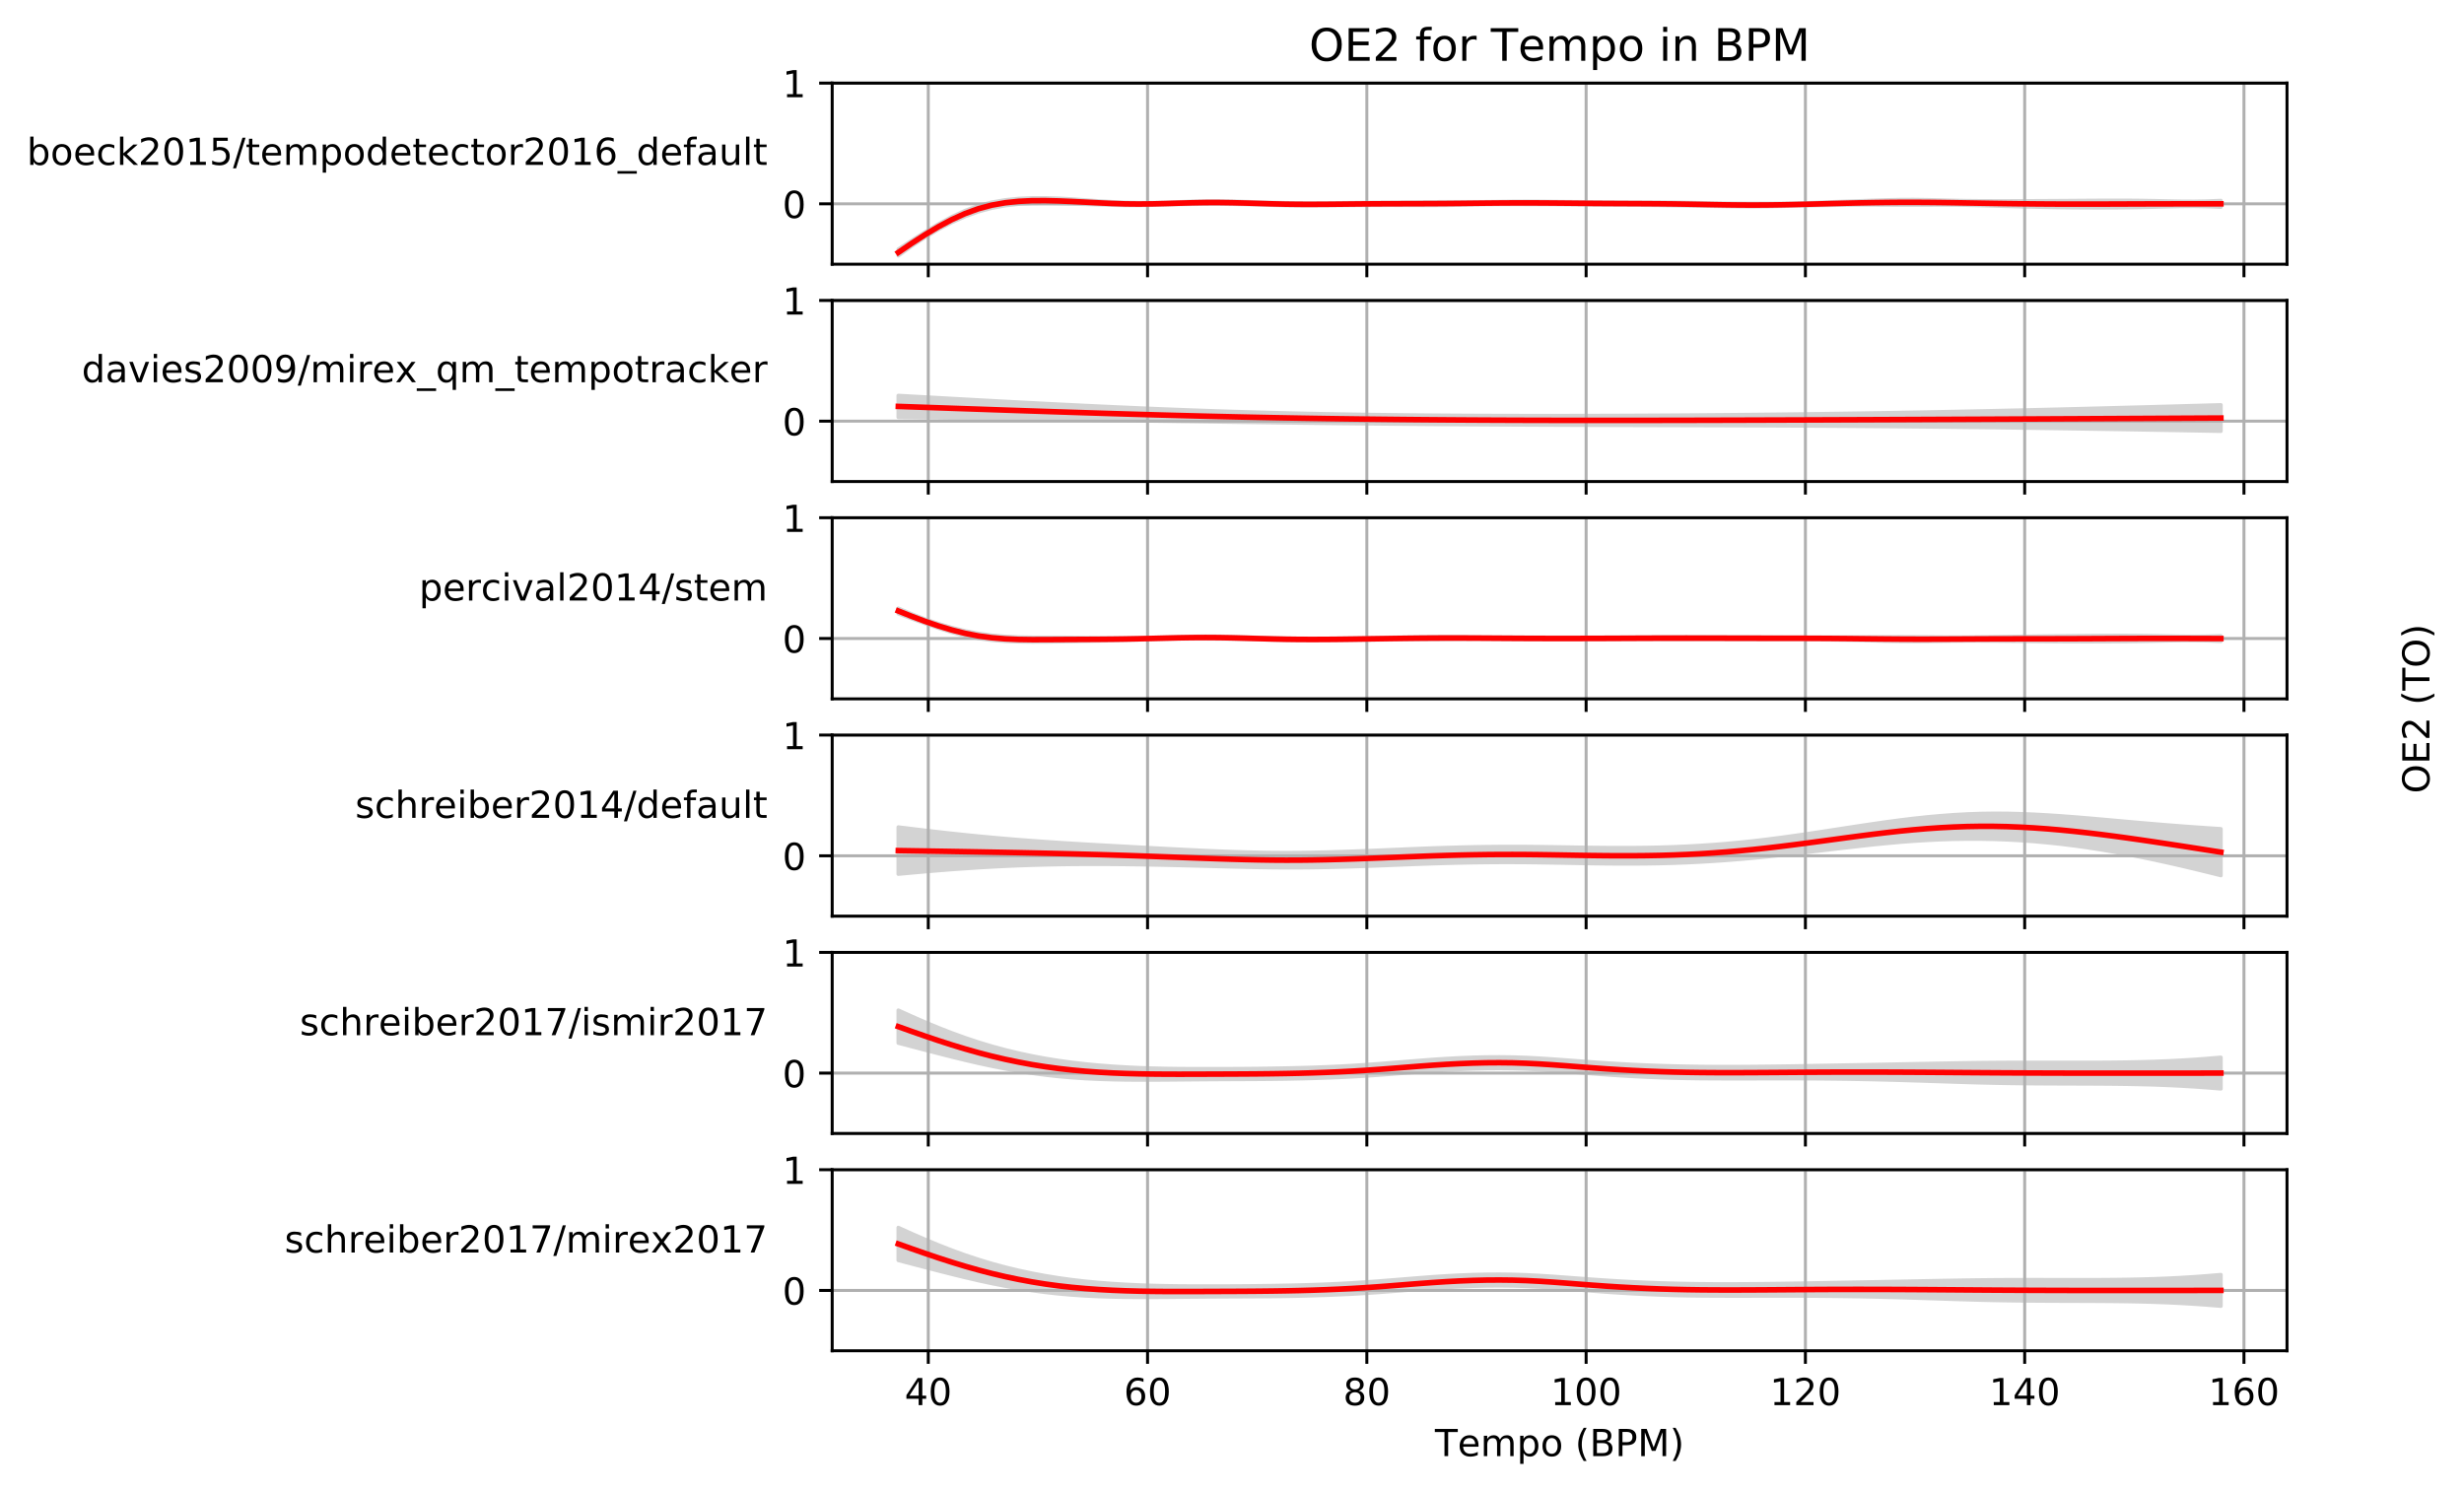 <?xml version="1.0" encoding="utf-8" standalone="no"?>
<!DOCTYPE svg PUBLIC "-//W3C//DTD SVG 1.1//EN"
  "http://www.w3.org/Graphics/SVG/1.1/DTD/svg11.dtd">
<!-- Created with matplotlib (http://matplotlib.org/) -->
<svg height="400.276pt" version="1.1" viewBox="0 0 661.551 400.276" width="661.551pt" xmlns="http://www.w3.org/2000/svg" xmlns:xlink="http://www.w3.org/1999/xlink">
 <defs>
  <style type="text/css">
*{stroke-linecap:butt;stroke-linejoin:round;}
  </style>
 </defs>
 <g id="figure_1">
  <g id="patch_1">
   <path d="M 0 400.276 
L 661.551 400.276 
L 661.551 0 
L 0 0 
z
" style="fill:#ffffff;"/>
  </g>
  <g id="axes_1">
   <g id="patch_2">
    <path d="M 223.431 70.947 
L 614.031 70.947 
L 614.031 22.318 
L 223.431 22.318 
z
" style="fill:#ffffff;"/>
   </g>
   <g id="PolyCollection_1">
    <defs>
     <path d="M 241.186 -333.351 
L 241.186 -331.614 
L 244.773 -334.186 
L 248.359 -336.557 
L 251.946 -338.688 
L 255.533 -340.562 
L 259.12 -342.159 
L 262.706 -343.449 
L 266.293 -344.414 
L 269.88 -345.078 
L 273.467 -345.478 
L 277.054 -345.661 
L 280.64 -345.689 
L 284.227 -345.632 
L 287.814 -345.54 
L 291.401 -345.431 
L 294.987 -345.315 
L 298.574 -345.207 
L 302.161 -345.133 
L 305.748 -345.131 
L 309.335 -345.201 
L 312.921 -345.3 
L 316.508 -345.388 
L 320.095 -345.449 
L 323.682 -345.483 
L 327.268 -345.484 
L 330.855 -345.452 
L 334.442 -345.387 
L 338.029 -345.294 
L 341.616 -345.188 
L 345.202 -345.102 
L 348.789 -345.067 
L 352.376 -345.073 
L 355.963 -345.097 
L 359.549 -345.12 
L 363.136 -345.14 
L 366.723 -345.159 
L 370.31 -345.177 
L 373.897 -345.181 
L 377.483 -345.167 
L 381.07 -345.145 
L 384.657 -345.136 
L 388.244 -345.164 
L 391.83 -345.233 
L 395.417 -345.315 
L 399.004 -345.377 
L 402.591 -345.4 
L 406.178 -345.397 
L 409.764 -345.39 
L 413.351 -345.387 
L 416.938 -345.378 
L 420.525 -345.352 
L 424.111 -345.31 
L 427.698 -345.268 
L 431.285 -345.245 
L 434.872 -345.239 
L 438.459 -345.226 
L 442.045 -345.192 
L 445.632 -345.139 
L 449.219 -345.08 
L 452.806 -345.026 
L 456.392 -344.975 
L 459.979 -344.919 
L 463.566 -344.856 
L 467.153 -344.802 
L 470.74 -344.784 
L 474.326 -344.822 
L 477.913 -344.899 
L 481.5 -344.987 
L 485.087 -345.064 
L 488.673 -345.127 
L 492.26 -345.186 
L 495.847 -345.238 
L 499.434 -345.269 
L 503.021 -345.272 
L 506.607 -345.256 
L 510.194 -345.238 
L 513.781 -345.233 
L 517.368 -345.245 
L 520.954 -345.257 
L 524.541 -345.247 
L 528.128 -345.198 
L 531.715 -345.109 
L 535.301 -345.001 
L 538.888 -344.896 
L 542.475 -344.799 
L 546.062 -344.712 
L 549.649 -344.638 
L 553.235 -344.579 
L 556.822 -344.536 
L 560.409 -344.512 
L 563.996 -344.505 
L 567.582 -344.517 
L 571.169 -344.551 
L 574.756 -344.61 
L 578.343 -344.694 
L 581.93 -344.79 
L 585.516 -344.872 
L 589.103 -344.901 
L 592.69 -344.838 
L 596.277 -344.685 
L 596.277 -346.406 
L 596.277 -346.406 
L 592.69 -346.252 
L 589.103 -346.186 
L 585.516 -346.207 
L 581.93 -346.277 
L 578.343 -346.355 
L 574.756 -346.416 
L 571.169 -346.448 
L 567.582 -346.455 
L 563.996 -346.443 
L 560.409 -346.422 
L 556.822 -346.396 
L 553.235 -346.37 
L 549.649 -346.348 
L 546.062 -346.33 
L 542.475 -346.318 
L 538.888 -346.312 
L 535.301 -346.312 
L 531.715 -346.324 
L 528.128 -346.361 
L 524.541 -346.433 
L 520.954 -346.529 
L 517.368 -346.62 
L 513.781 -346.67 
L 510.194 -346.654 
L 506.607 -346.576 
L 503.021 -346.46 
L 499.434 -346.327 
L 495.847 -346.195 
L 492.26 -346.066 
L 488.673 -345.932 
L 485.087 -345.805 
L 481.5 -345.708 
L 477.913 -345.652 
L 474.326 -345.632 
L 470.74 -345.633 
L 467.153 -345.646 
L 463.566 -345.677 
L 459.979 -345.734 
L 456.392 -345.813 
L 452.806 -345.894 
L 449.219 -345.951 
L 445.632 -345.969 
L 442.045 -345.969 
L 438.459 -345.973 
L 434.872 -345.992 
L 431.285 -346.021 
L 427.698 -346.048 
L 424.111 -346.07 
L 420.525 -346.097 
L 416.938 -346.135 
L 413.351 -346.174 
L 409.764 -346.195 
L 406.178 -346.176 
L 402.591 -346.129 
L 399.004 -346.086 
L 395.417 -346.07 
L 391.83 -346.075 
L 388.244 -346.077 
L 384.657 -346.058 
L 381.07 -346.021 
L 377.483 -345.98 
L 373.897 -345.946 
L 370.31 -345.922 
L 366.723 -345.894 
L 363.136 -345.845 
L 359.549 -345.788 
L 355.963 -345.746 
L 352.376 -345.736 
L 348.789 -345.76 
L 345.202 -345.812 
L 341.616 -345.891 
L 338.029 -345.994 
L 334.442 -346.115 
L 330.855 -346.229 
L 327.268 -346.301 
L 323.682 -346.292 
L 320.095 -346.195 
L 316.508 -346.057 
L 312.921 -345.93 
L 309.335 -345.856 
L 305.748 -345.85 
L 302.161 -345.923 
L 298.574 -346.077 
L 294.987 -346.297 
L 291.401 -346.554 
L 287.814 -346.807 
L 284.227 -347.011 
L 280.64 -347.124 
L 277.054 -347.113 
L 273.467 -346.946 
L 269.88 -346.582 
L 266.293 -345.964 
L 262.706 -345.027 
L 259.12 -343.713 
L 255.533 -342.047 
L 251.946 -340.099 
L 248.359 -337.949 
L 244.773 -335.68 
L 241.186 -333.351 
z
" id="mb17fea3362" style="stroke:#d3d3d3;"/>
    </defs>
    <g clip-path="url(#p77d44f241e)">
     <use style="fill:#d3d3d3;stroke:#d3d3d3;" x="0" xlink:href="#mb17fea3362" y="400.276"/>
    </g>
   </g>
   <g id="matplotlib.axis_1">
    <g id="xtick_1">
     <g id="line2d_1">
      <path clip-path="url(#p77d44f241e)" d="M 249.231 70.947 
L 249.231 22.318 
" style="fill:none;stroke:#b0b0b0;stroke-linecap:square;stroke-width:0.8;"/>
     </g>
     <g id="line2d_2">
      <defs>
       <path d="M 0 0 
L 0 3.5 
" id="m8e8d60d1f0" style="stroke:#000000;stroke-width:0.8;"/>
      </defs>
      <g>
       <use style="stroke:#000000;stroke-width:0.8;" x="249.231" xlink:href="#m8e8d60d1f0" y="70.947"/>
      </g>
     </g>
    </g>
    <g id="xtick_2">
     <g id="line2d_3">
      <path clip-path="url(#p77d44f241e)" d="M 308.105 70.947 
L 308.105 22.318 
" style="fill:none;stroke:#b0b0b0;stroke-linecap:square;stroke-width:0.8;"/>
     </g>
     <g id="line2d_4">
      <g>
       <use style="stroke:#000000;stroke-width:0.8;" x="308.105" xlink:href="#m8e8d60d1f0" y="70.947"/>
      </g>
     </g>
    </g>
    <g id="xtick_3">
     <g id="line2d_5">
      <path clip-path="url(#p77d44f241e)" d="M 366.978 70.947 
L 366.978 22.318 
" style="fill:none;stroke:#b0b0b0;stroke-linecap:square;stroke-width:0.8;"/>
     </g>
     <g id="line2d_6">
      <g>
       <use style="stroke:#000000;stroke-width:0.8;" x="366.978" xlink:href="#m8e8d60d1f0" y="70.947"/>
      </g>
     </g>
    </g>
    <g id="xtick_4">
     <g id="line2d_7">
      <path clip-path="url(#p77d44f241e)" d="M 425.852 70.947 
L 425.852 22.318 
" style="fill:none;stroke:#b0b0b0;stroke-linecap:square;stroke-width:0.8;"/>
     </g>
     <g id="line2d_8">
      <g>
       <use style="stroke:#000000;stroke-width:0.8;" x="425.852" xlink:href="#m8e8d60d1f0" y="70.947"/>
      </g>
     </g>
    </g>
    <g id="xtick_5">
     <g id="line2d_9">
      <path clip-path="url(#p77d44f241e)" d="M 484.726 70.947 
L 484.726 22.318 
" style="fill:none;stroke:#b0b0b0;stroke-linecap:square;stroke-width:0.8;"/>
     </g>
     <g id="line2d_10">
      <g>
       <use style="stroke:#000000;stroke-width:0.8;" x="484.726" xlink:href="#m8e8d60d1f0" y="70.947"/>
      </g>
     </g>
    </g>
    <g id="xtick_6">
     <g id="line2d_11">
      <path clip-path="url(#p77d44f241e)" d="M 543.6 70.947 
L 543.6 22.318 
" style="fill:none;stroke:#b0b0b0;stroke-linecap:square;stroke-width:0.8;"/>
     </g>
     <g id="line2d_12">
      <g>
       <use style="stroke:#000000;stroke-width:0.8;" x="543.6" xlink:href="#m8e8d60d1f0" y="70.947"/>
      </g>
     </g>
    </g>
    <g id="xtick_7">
     <g id="line2d_13">
      <path clip-path="url(#p77d44f241e)" d="M 602.474 70.947 
L 602.474 22.318 
" style="fill:none;stroke:#b0b0b0;stroke-linecap:square;stroke-width:0.8;"/>
     </g>
     <g id="line2d_14">
      <g>
       <use style="stroke:#000000;stroke-width:0.8;" x="602.474" xlink:href="#m8e8d60d1f0" y="70.947"/>
      </g>
     </g>
    </g>
   </g>
   <g id="matplotlib.axis_2">
    <g id="ytick_1">
     <g id="line2d_15">
      <path clip-path="url(#p77d44f241e)" d="M 223.431 54.737 
L 614.031 54.737 
" style="fill:none;stroke:#b0b0b0;stroke-linecap:square;stroke-width:0.8;"/>
     </g>
     <g id="line2d_16">
      <defs>
       <path d="M 0 0 
L -3.5 0 
" id="m69bd87d9e9" style="stroke:#000000;stroke-width:0.8;"/>
      </defs>
      <g>
       <use style="stroke:#000000;stroke-width:0.8;" x="223.431" xlink:href="#m69bd87d9e9" y="54.737"/>
      </g>
     </g>
     <g id="text_1">
      <!-- 0 -->
      <defs>
       <path d="M 31.781 66.406 
Q 24.172 66.406 20.328 58.906 
Q 16.5 51.422 16.5 36.375 
Q 16.5 21.391 20.328 13.891 
Q 24.172 6.391 31.781 6.391 
Q 39.453 6.391 43.281 13.891 
Q 47.125 21.391 47.125 36.375 
Q 47.125 51.422 43.281 58.906 
Q 39.453 66.406 31.781 66.406 
z
M 31.781 74.219 
Q 44.047 74.219 50.516 64.516 
Q 56.984 54.828 56.984 36.375 
Q 56.984 17.969 50.516 8.266 
Q 44.047 -1.422 31.781 -1.422 
Q 19.531 -1.422 13.062 8.266 
Q 6.594 17.969 6.594 36.375 
Q 6.594 54.828 13.062 64.516 
Q 19.531 74.219 31.781 74.219 
z
" id="DejaVuSans-30"/>
      </defs>
      <g transform="translate(210.069 58.537)scale(0.1 -0.1)">
       <use xlink:href="#DejaVuSans-30"/>
      </g>
     </g>
    </g>
    <g id="ytick_2">
     <g id="line2d_17">
      <path clip-path="url(#p77d44f241e)" d="M 223.431 22.318 
L 614.031 22.318 
" style="fill:none;stroke:#b0b0b0;stroke-linecap:square;stroke-width:0.8;"/>
     </g>
     <g id="line2d_18">
      <g>
       <use style="stroke:#000000;stroke-width:0.8;" x="223.431" xlink:href="#m69bd87d9e9" y="22.318"/>
      </g>
     </g>
     <g id="text_2">
      <!-- 1 -->
      <defs>
       <path d="M 12.406 8.297 
L 28.516 8.297 
L 28.516 63.922 
L 10.984 60.406 
L 10.984 69.391 
L 28.422 72.906 
L 38.281 72.906 
L 38.281 8.297 
L 54.391 8.297 
L 54.391 0 
L 12.406 0 
z
" id="DejaVuSans-31"/>
      </defs>
      <g transform="translate(210.069 26.117)scale(0.1 -0.1)">
       <use xlink:href="#DejaVuSans-31"/>
      </g>
     </g>
    </g>
    <g id="text_3">
     <!-- boeck2015/tempodetector2016_default -->
     <defs>
      <path d="M 48.688 27.297 
Q 48.688 37.203 44.609 42.844 
Q 40.531 48.484 33.406 48.484 
Q 26.266 48.484 22.188 42.844 
Q 18.109 37.203 18.109 27.297 
Q 18.109 17.391 22.188 11.75 
Q 26.266 6.109 33.406 6.109 
Q 40.531 6.109 44.609 11.75 
Q 48.688 17.391 48.688 27.297 
z
M 18.109 46.391 
Q 20.953 51.266 25.266 53.625 
Q 29.594 56 35.594 56 
Q 45.562 56 51.781 48.094 
Q 58.016 40.188 58.016 27.297 
Q 58.016 14.406 51.781 6.484 
Q 45.562 -1.422 35.594 -1.422 
Q 29.594 -1.422 25.266 0.953 
Q 20.953 3.328 18.109 8.203 
L 18.109 0 
L 9.078 0 
L 9.078 75.984 
L 18.109 75.984 
z
" id="DejaVuSans-62"/>
      <path d="M 30.609 48.391 
Q 23.391 48.391 19.188 42.75 
Q 14.984 37.109 14.984 27.297 
Q 14.984 17.484 19.156 11.844 
Q 23.344 6.203 30.609 6.203 
Q 37.797 6.203 41.984 11.859 
Q 46.188 17.531 46.188 27.297 
Q 46.188 37.016 41.984 42.703 
Q 37.797 48.391 30.609 48.391 
z
M 30.609 56 
Q 42.328 56 49.016 48.375 
Q 55.719 40.766 55.719 27.297 
Q 55.719 13.875 49.016 6.219 
Q 42.328 -1.422 30.609 -1.422 
Q 18.844 -1.422 12.172 6.219 
Q 5.516 13.875 5.516 27.297 
Q 5.516 40.766 12.172 48.375 
Q 18.844 56 30.609 56 
z
" id="DejaVuSans-6f"/>
      <path d="M 56.203 29.594 
L 56.203 25.203 
L 14.891 25.203 
Q 15.484 15.922 20.484 11.062 
Q 25.484 6.203 34.422 6.203 
Q 39.594 6.203 44.453 7.469 
Q 49.312 8.734 54.109 11.281 
L 54.109 2.781 
Q 49.266 0.734 44.188 -0.344 
Q 39.109 -1.422 33.891 -1.422 
Q 20.797 -1.422 13.156 6.188 
Q 5.516 13.812 5.516 26.812 
Q 5.516 40.234 12.766 48.109 
Q 20.016 56 32.328 56 
Q 43.359 56 49.781 48.891 
Q 56.203 41.797 56.203 29.594 
z
M 47.219 32.234 
Q 47.125 39.594 43.094 43.984 
Q 39.062 48.391 32.422 48.391 
Q 24.906 48.391 20.391 44.141 
Q 15.875 39.891 15.188 32.172 
z
" id="DejaVuSans-65"/>
      <path d="M 48.781 52.594 
L 48.781 44.188 
Q 44.969 46.297 41.141 47.344 
Q 37.312 48.391 33.406 48.391 
Q 24.656 48.391 19.812 42.844 
Q 14.984 37.312 14.984 27.297 
Q 14.984 17.281 19.812 11.734 
Q 24.656 6.203 33.406 6.203 
Q 37.312 6.203 41.141 7.25 
Q 44.969 8.297 48.781 10.406 
L 48.781 2.094 
Q 45.016 0.344 40.984 -0.531 
Q 36.969 -1.422 32.422 -1.422 
Q 20.062 -1.422 12.781 6.344 
Q 5.516 14.109 5.516 27.297 
Q 5.516 40.672 12.859 48.328 
Q 20.219 56 33.016 56 
Q 37.156 56 41.109 55.141 
Q 45.062 54.297 48.781 52.594 
z
" id="DejaVuSans-63"/>
      <path d="M 9.078 75.984 
L 18.109 75.984 
L 18.109 31.109 
L 44.922 54.688 
L 56.391 54.688 
L 27.391 29.109 
L 57.625 0 
L 45.906 0 
L 18.109 26.703 
L 18.109 0 
L 9.078 0 
z
" id="DejaVuSans-6b"/>
      <path d="M 19.188 8.297 
L 53.609 8.297 
L 53.609 0 
L 7.328 0 
L 7.328 8.297 
Q 12.938 14.109 22.625 23.891 
Q 32.328 33.688 34.812 36.531 
Q 39.547 41.844 41.422 45.531 
Q 43.312 49.219 43.312 52.781 
Q 43.312 58.594 39.234 62.25 
Q 35.156 65.922 28.609 65.922 
Q 23.969 65.922 18.812 64.312 
Q 13.672 62.703 7.812 59.422 
L 7.812 69.391 
Q 13.766 71.781 18.938 73 
Q 24.125 74.219 28.422 74.219 
Q 39.75 74.219 46.484 68.547 
Q 53.219 62.891 53.219 53.422 
Q 53.219 48.922 51.531 44.891 
Q 49.859 40.875 45.406 35.406 
Q 44.188 33.984 37.641 27.219 
Q 31.109 20.453 19.188 8.297 
z
" id="DejaVuSans-32"/>
      <path d="M 10.797 72.906 
L 49.516 72.906 
L 49.516 64.594 
L 19.828 64.594 
L 19.828 46.734 
Q 21.969 47.469 24.109 47.828 
Q 26.266 48.188 28.422 48.188 
Q 40.625 48.188 47.75 41.5 
Q 54.891 34.812 54.891 23.391 
Q 54.891 11.625 47.562 5.094 
Q 40.234 -1.422 26.906 -1.422 
Q 22.312 -1.422 17.547 -0.641 
Q 12.797 0.141 7.719 1.703 
L 7.719 11.625 
Q 12.109 9.234 16.797 8.062 
Q 21.484 6.891 26.703 6.891 
Q 35.156 6.891 40.078 11.328 
Q 45.016 15.766 45.016 23.391 
Q 45.016 31 40.078 35.438 
Q 35.156 39.891 26.703 39.891 
Q 22.75 39.891 18.812 39.016 
Q 14.891 38.141 10.797 36.281 
z
" id="DejaVuSans-35"/>
      <path d="M 25.391 72.906 
L 33.688 72.906 
L 8.297 -9.281 
L 0 -9.281 
z
" id="DejaVuSans-2f"/>
      <path d="M 18.312 70.219 
L 18.312 54.688 
L 36.812 54.688 
L 36.812 47.703 
L 18.312 47.703 
L 18.312 18.016 
Q 18.312 11.328 20.141 9.422 
Q 21.969 7.516 27.594 7.516 
L 36.812 7.516 
L 36.812 0 
L 27.594 0 
Q 17.188 0 13.234 3.875 
Q 9.281 7.766 9.281 18.016 
L 9.281 47.703 
L 2.688 47.703 
L 2.688 54.688 
L 9.281 54.688 
L 9.281 70.219 
z
" id="DejaVuSans-74"/>
      <path d="M 52 44.188 
Q 55.375 50.25 60.062 53.125 
Q 64.75 56 71.094 56 
Q 79.641 56 84.281 50.016 
Q 88.922 44.047 88.922 33.016 
L 88.922 0 
L 79.891 0 
L 79.891 32.719 
Q 79.891 40.578 77.094 44.375 
Q 74.312 48.188 68.609 48.188 
Q 61.625 48.188 57.562 43.547 
Q 53.516 38.922 53.516 30.906 
L 53.516 0 
L 44.484 0 
L 44.484 32.719 
Q 44.484 40.625 41.703 44.406 
Q 38.922 48.188 33.109 48.188 
Q 26.219 48.188 22.156 43.531 
Q 18.109 38.875 18.109 30.906 
L 18.109 0 
L 9.078 0 
L 9.078 54.688 
L 18.109 54.688 
L 18.109 46.188 
Q 21.188 51.219 25.484 53.609 
Q 29.781 56 35.688 56 
Q 41.656 56 45.828 52.969 
Q 50 49.953 52 44.188 
z
" id="DejaVuSans-6d"/>
      <path d="M 18.109 8.203 
L 18.109 -20.797 
L 9.078 -20.797 
L 9.078 54.688 
L 18.109 54.688 
L 18.109 46.391 
Q 20.953 51.266 25.266 53.625 
Q 29.594 56 35.594 56 
Q 45.562 56 51.781 48.094 
Q 58.016 40.188 58.016 27.297 
Q 58.016 14.406 51.781 6.484 
Q 45.562 -1.422 35.594 -1.422 
Q 29.594 -1.422 25.266 0.953 
Q 20.953 3.328 18.109 8.203 
z
M 48.688 27.297 
Q 48.688 37.203 44.609 42.844 
Q 40.531 48.484 33.406 48.484 
Q 26.266 48.484 22.188 42.844 
Q 18.109 37.203 18.109 27.297 
Q 18.109 17.391 22.188 11.75 
Q 26.266 6.109 33.406 6.109 
Q 40.531 6.109 44.609 11.75 
Q 48.688 17.391 48.688 27.297 
z
" id="DejaVuSans-70"/>
      <path d="M 45.406 46.391 
L 45.406 75.984 
L 54.391 75.984 
L 54.391 0 
L 45.406 0 
L 45.406 8.203 
Q 42.578 3.328 38.25 0.953 
Q 33.938 -1.422 27.875 -1.422 
Q 17.969 -1.422 11.734 6.484 
Q 5.516 14.406 5.516 27.297 
Q 5.516 40.188 11.734 48.094 
Q 17.969 56 27.875 56 
Q 33.938 56 38.25 53.625 
Q 42.578 51.266 45.406 46.391 
z
M 14.797 27.297 
Q 14.797 17.391 18.875 11.75 
Q 22.953 6.109 30.078 6.109 
Q 37.203 6.109 41.297 11.75 
Q 45.406 17.391 45.406 27.297 
Q 45.406 37.203 41.297 42.844 
Q 37.203 48.484 30.078 48.484 
Q 22.953 48.484 18.875 42.844 
Q 14.797 37.203 14.797 27.297 
z
" id="DejaVuSans-64"/>
      <path d="M 41.109 46.297 
Q 39.594 47.172 37.812 47.578 
Q 36.031 48 33.891 48 
Q 26.266 48 22.188 43.047 
Q 18.109 38.094 18.109 28.812 
L 18.109 0 
L 9.078 0 
L 9.078 54.688 
L 18.109 54.688 
L 18.109 46.188 
Q 20.953 51.172 25.484 53.578 
Q 30.031 56 36.531 56 
Q 37.453 56 38.578 55.875 
Q 39.703 55.766 41.062 55.516 
z
" id="DejaVuSans-72"/>
      <path d="M 33.016 40.375 
Q 26.375 40.375 22.484 35.828 
Q 18.609 31.297 18.609 23.391 
Q 18.609 15.531 22.484 10.953 
Q 26.375 6.391 33.016 6.391 
Q 39.656 6.391 43.531 10.953 
Q 47.406 15.531 47.406 23.391 
Q 47.406 31.297 43.531 35.828 
Q 39.656 40.375 33.016 40.375 
z
M 52.594 71.297 
L 52.594 62.312 
Q 48.875 64.062 45.094 64.984 
Q 41.312 65.922 37.594 65.922 
Q 27.828 65.922 22.672 59.328 
Q 17.531 52.734 16.797 39.406 
Q 19.672 43.656 24.016 45.922 
Q 28.375 48.188 33.594 48.188 
Q 44.578 48.188 50.953 41.516 
Q 57.328 34.859 57.328 23.391 
Q 57.328 12.156 50.688 5.359 
Q 44.047 -1.422 33.016 -1.422 
Q 20.359 -1.422 13.672 8.266 
Q 6.984 17.969 6.984 36.375 
Q 6.984 53.656 15.188 63.938 
Q 23.391 74.219 37.203 74.219 
Q 40.922 74.219 44.703 73.484 
Q 48.484 72.75 52.594 71.297 
z
" id="DejaVuSans-36"/>
      <path d="M 50.984 -16.609 
L 50.984 -23.578 
L -0.984 -23.578 
L -0.984 -16.609 
z
" id="DejaVuSans-5f"/>
      <path d="M 37.109 75.984 
L 37.109 68.5 
L 28.516 68.5 
Q 23.688 68.5 21.797 66.547 
Q 19.922 64.594 19.922 59.516 
L 19.922 54.688 
L 34.719 54.688 
L 34.719 47.703 
L 19.922 47.703 
L 19.922 0 
L 10.891 0 
L 10.891 47.703 
L 2.297 47.703 
L 2.297 54.688 
L 10.891 54.688 
L 10.891 58.5 
Q 10.891 67.625 15.141 71.797 
Q 19.391 75.984 28.609 75.984 
z
" id="DejaVuSans-66"/>
      <path d="M 34.281 27.484 
Q 23.391 27.484 19.188 25 
Q 14.984 22.516 14.984 16.5 
Q 14.984 11.719 18.141 8.906 
Q 21.297 6.109 26.703 6.109 
Q 34.188 6.109 38.703 11.406 
Q 43.219 16.703 43.219 25.484 
L 43.219 27.484 
z
M 52.203 31.203 
L 52.203 0 
L 43.219 0 
L 43.219 8.297 
Q 40.141 3.328 35.547 0.953 
Q 30.953 -1.422 24.312 -1.422 
Q 15.922 -1.422 10.953 3.297 
Q 6 8.016 6 15.922 
Q 6 25.141 12.172 29.828 
Q 18.359 34.516 30.609 34.516 
L 43.219 34.516 
L 43.219 35.406 
Q 43.219 41.609 39.141 45 
Q 35.062 48.391 27.688 48.391 
Q 23 48.391 18.547 47.266 
Q 14.109 46.141 10.016 43.891 
L 10.016 52.203 
Q 14.938 54.109 19.578 55.047 
Q 24.219 56 28.609 56 
Q 40.484 56 46.344 49.844 
Q 52.203 43.703 52.203 31.203 
z
" id="DejaVuSans-61"/>
      <path d="M 8.5 21.578 
L 8.5 54.688 
L 17.484 54.688 
L 17.484 21.922 
Q 17.484 14.156 20.5 10.266 
Q 23.531 6.391 29.594 6.391 
Q 36.859 6.391 41.078 11.031 
Q 45.312 15.672 45.312 23.688 
L 45.312 54.688 
L 54.297 54.688 
L 54.297 0 
L 45.312 0 
L 45.312 8.406 
Q 42.047 3.422 37.719 1 
Q 33.406 -1.422 27.688 -1.422 
Q 18.266 -1.422 13.375 4.438 
Q 8.5 10.297 8.5 21.578 
z
M 31.109 56 
z
" id="DejaVuSans-75"/>
      <path d="M 9.422 75.984 
L 18.406 75.984 
L 18.406 0 
L 9.422 0 
z
" id="DejaVuSans-6c"/>
     </defs>
     <g transform="translate(7.2 44.275)scale(0.1 -0.1)">
      <use xlink:href="#DejaVuSans-62"/>
      <use x="63.477" xlink:href="#DejaVuSans-6f"/>
      <use x="124.658" xlink:href="#DejaVuSans-65"/>
      <use x="186.182" xlink:href="#DejaVuSans-63"/>
      <use x="241.162" xlink:href="#DejaVuSans-6b"/>
      <use x="299.072" xlink:href="#DejaVuSans-32"/>
      <use x="362.695" xlink:href="#DejaVuSans-30"/>
      <use x="426.318" xlink:href="#DejaVuSans-31"/>
      <use x="489.941" xlink:href="#DejaVuSans-35"/>
      <use x="553.564" xlink:href="#DejaVuSans-2f"/>
      <use x="587.256" xlink:href="#DejaVuSans-74"/>
      <use x="626.465" xlink:href="#DejaVuSans-65"/>
      <use x="687.988" xlink:href="#DejaVuSans-6d"/>
      <use x="785.4" xlink:href="#DejaVuSans-70"/>
      <use x="848.877" xlink:href="#DejaVuSans-6f"/>
      <use x="910.059" xlink:href="#DejaVuSans-64"/>
      <use x="973.535" xlink:href="#DejaVuSans-65"/>
      <use x="1035.059" xlink:href="#DejaVuSans-74"/>
      <use x="1074.268" xlink:href="#DejaVuSans-65"/>
      <use x="1135.791" xlink:href="#DejaVuSans-63"/>
      <use x="1190.771" xlink:href="#DejaVuSans-74"/>
      <use x="1229.98" xlink:href="#DejaVuSans-6f"/>
      <use x="1291.162" xlink:href="#DejaVuSans-72"/>
      <use x="1332.275" xlink:href="#DejaVuSans-32"/>
      <use x="1395.898" xlink:href="#DejaVuSans-30"/>
      <use x="1459.521" xlink:href="#DejaVuSans-31"/>
      <use x="1523.145" xlink:href="#DejaVuSans-36"/>
      <use x="1586.768" xlink:href="#DejaVuSans-5f"/>
      <use x="1636.768" xlink:href="#DejaVuSans-64"/>
      <use x="1700.244" xlink:href="#DejaVuSans-65"/>
      <use x="1761.768" xlink:href="#DejaVuSans-66"/>
      <use x="1796.973" xlink:href="#DejaVuSans-61"/>
      <use x="1858.252" xlink:href="#DejaVuSans-75"/>
      <use x="1921.631" xlink:href="#DejaVuSans-6c"/>
      <use x="1949.414" xlink:href="#DejaVuSans-74"/>
     </g>
    </g>
   </g>
   <g id="line2d_19">
    <path clip-path="url(#p77d44f241e)" d="M 241.186 67.793 
L 244.773 65.343 
L 248.359 63.023 
L 251.946 60.882 
L 255.533 58.971 
L 259.12 57.34 
L 262.706 56.038 
L 266.293 55.087 
L 269.88 54.446 
L 273.467 54.064 
L 277.054 53.889 
L 280.64 53.87 
L 284.227 53.955 
L 287.814 54.102 
L 291.401 54.283 
L 294.987 54.47 
L 298.574 54.634 
L 302.161 54.748 
L 305.748 54.786 
L 309.335 54.748 
L 312.921 54.661 
L 316.508 54.554 
L 320.095 54.454 
L 323.682 54.389 
L 327.268 54.384 
L 330.855 54.436 
L 334.442 54.525 
L 338.029 54.632 
L 341.616 54.736 
L 345.202 54.819 
L 348.789 54.863 
L 352.376 54.871 
L 355.963 54.854 
L 359.549 54.822 
L 363.136 54.783 
L 366.723 54.749 
L 370.31 54.726 
L 373.897 54.712 
L 377.483 54.703 
L 381.07 54.693 
L 384.657 54.679 
L 388.244 54.655 
L 391.83 54.622 
L 395.417 54.583 
L 399.004 54.544 
L 402.591 54.511 
L 406.178 54.489 
L 409.764 54.483 
L 413.351 54.495 
L 416.938 54.519 
L 420.525 54.551 
L 424.111 54.586 
L 427.698 54.618 
L 431.285 54.643 
L 434.872 54.661 
L 438.459 54.677 
L 442.045 54.695 
L 445.632 54.722 
L 449.219 54.761 
L 452.806 54.816 
L 456.392 54.882 
L 459.979 54.95 
L 463.566 55.01 
L 467.153 55.052 
L 470.74 55.067 
L 474.326 55.049 
L 477.913 55 
L 481.5 54.929 
L 485.087 54.841 
L 488.673 54.746 
L 492.26 54.65 
L 495.847 54.559 
L 499.434 54.478 
L 503.021 54.41 
L 506.607 54.36 
L 510.194 54.33 
L 513.781 54.324 
L 517.368 54.344 
L 520.954 54.383 
L 524.541 54.436 
L 528.128 54.497 
L 531.715 54.56 
L 535.301 54.619 
L 538.888 54.672 
L 542.475 54.718 
L 546.062 54.755 
L 549.649 54.783 
L 553.235 54.801 
L 556.822 54.81 
L 560.409 54.809 
L 563.996 54.802 
L 567.582 54.79 
L 571.169 54.776 
L 574.756 54.763 
L 578.343 54.751 
L 581.93 54.743 
L 585.516 54.737 
L 589.103 54.733 
L 592.69 54.731 
L 596.277 54.731 
" style="fill:none;stroke:#ff0000;stroke-linecap:square;stroke-width:1.5;"/>
   </g>
   <g id="patch_3">
    <path d="M 223.431 70.947 
L 223.431 22.318 
" style="fill:none;stroke:#000000;stroke-linecap:square;stroke-linejoin:miter;stroke-width:0.8;"/>
   </g>
   <g id="patch_4">
    <path d="M 614.031 70.947 
L 614.031 22.318 
" style="fill:none;stroke:#000000;stroke-linecap:square;stroke-linejoin:miter;stroke-width:0.8;"/>
   </g>
   <g id="patch_5">
    <path d="M 223.431 70.947 
L 614.031 70.947 
" style="fill:none;stroke:#000000;stroke-linecap:square;stroke-linejoin:miter;stroke-width:0.8;"/>
   </g>
   <g id="patch_6">
    <path d="M 223.431 22.318 
L 614.031 22.318 
" style="fill:none;stroke:#000000;stroke-linecap:square;stroke-linejoin:miter;stroke-width:0.8;"/>
   </g>
  </g>
  <g id="axes_2">
   <g id="patch_7">
    <path d="M 223.431 129.301 
L 614.031 129.301 
L 614.031 80.673 
L 223.431 80.673 
z
" style="fill:#ffffff;"/>
   </g>
   <g id="PolyCollection_2">
    <defs>
     <path d="M 241.186 -294.056 
L 241.186 -288.232 
L 244.773 -288.186 
L 248.359 -288.139 
L 251.946 -288.092 
L 255.533 -288.044 
L 259.12 -287.995 
L 262.706 -287.945 
L 266.293 -287.894 
L 269.88 -287.843 
L 273.467 -287.79 
L 277.054 -287.738 
L 280.64 -287.684 
L 284.227 -287.631 
L 287.814 -287.576 
L 291.401 -287.522 
L 294.987 -287.468 
L 298.574 -287.414 
L 302.161 -287.359 
L 305.748 -287.306 
L 309.335 -287.252 
L 312.921 -287.199 
L 316.508 -287.147 
L 320.095 -287.095 
L 323.682 -287.044 
L 327.268 -286.993 
L 330.855 -286.944 
L 334.442 -286.895 
L 338.029 -286.847 
L 341.616 -286.801 
L 345.202 -286.755 
L 348.789 -286.711 
L 352.376 -286.668 
L 355.963 -286.626 
L 359.549 -286.586 
L 363.136 -286.547 
L 366.723 -286.51 
L 370.31 -286.474 
L 373.897 -286.44 
L 377.483 -286.407 
L 381.07 -286.376 
L 384.657 -286.347 
L 388.244 -286.319 
L 391.83 -286.293 
L 395.417 -286.268 
L 399.004 -286.245 
L 402.591 -286.223 
L 406.178 -286.203 
L 409.764 -286.185 
L 413.351 -286.168 
L 416.938 -286.152 
L 420.525 -286.138 
L 424.111 -286.125 
L 427.698 -286.113 
L 431.285 -286.102 
L 434.872 -286.091 
L 438.459 -286.081 
L 442.045 -286.071 
L 445.632 -286.061 
L 449.219 -286.052 
L 452.806 -286.042 
L 456.392 -286.031 
L 459.979 -286.021 
L 463.566 -286.009 
L 467.153 -285.997 
L 470.74 -285.983 
L 474.326 -285.969 
L 477.913 -285.953 
L 481.5 -285.936 
L 485.087 -285.917 
L 488.673 -285.897 
L 492.26 -285.875 
L 495.847 -285.852 
L 499.434 -285.826 
L 503.021 -285.799 
L 506.607 -285.77 
L 510.194 -285.739 
L 513.781 -285.706 
L 517.368 -285.672 
L 520.954 -285.635 
L 524.541 -285.597 
L 528.128 -285.556 
L 531.715 -285.514 
L 535.301 -285.47 
L 538.888 -285.425 
L 542.475 -285.377 
L 546.062 -285.329 
L 549.649 -285.278 
L 553.235 -285.226 
L 556.822 -285.173 
L 560.409 -285.118 
L 563.996 -285.062 
L 567.582 -285.004 
L 571.169 -284.946 
L 574.756 -284.886 
L 578.343 -284.825 
L 581.93 -284.763 
L 585.516 -284.7 
L 589.103 -284.637 
L 592.69 -284.572 
L 596.277 -284.507 
L 596.277 -291.542 
L 596.277 -291.542 
L 592.69 -291.44 
L 589.103 -291.339 
L 585.516 -291.239 
L 581.93 -291.14 
L 578.343 -291.041 
L 574.756 -290.944 
L 571.169 -290.848 
L 567.582 -290.753 
L 563.996 -290.66 
L 560.409 -290.568 
L 556.822 -290.478 
L 553.235 -290.389 
L 549.649 -290.302 
L 546.062 -290.217 
L 542.475 -290.134 
L 538.888 -290.053 
L 535.301 -289.974 
L 531.715 -289.897 
L 528.128 -289.823 
L 524.541 -289.75 
L 520.954 -289.68 
L 517.368 -289.613 
L 513.781 -289.547 
L 510.194 -289.484 
L 506.607 -289.424 
L 503.021 -289.366 
L 499.434 -289.31 
L 495.847 -289.257 
L 492.26 -289.206 
L 488.673 -289.157 
L 485.087 -289.111 
L 481.5 -289.067 
L 477.913 -289.026 
L 474.326 -288.986 
L 470.74 -288.949 
L 467.153 -288.914 
L 463.566 -288.881 
L 459.979 -288.851 
L 456.392 -288.822 
L 452.806 -288.796 
L 449.219 -288.772 
L 445.632 -288.75 
L 442.045 -288.73 
L 438.459 -288.713 
L 434.872 -288.697 
L 431.285 -288.684 
L 427.698 -288.674 
L 424.111 -288.666 
L 420.525 -288.66 
L 416.938 -288.657 
L 413.351 -288.656 
L 409.764 -288.659 
L 406.178 -288.664 
L 402.591 -288.673 
L 399.004 -288.684 
L 395.417 -288.699 
L 391.83 -288.718 
L 388.244 -288.74 
L 384.657 -288.766 
L 381.07 -288.796 
L 377.483 -288.83 
L 373.897 -288.869 
L 370.31 -288.913 
L 366.723 -288.961 
L 363.136 -289.015 
L 359.549 -289.074 
L 355.963 -289.139 
L 352.376 -289.21 
L 348.789 -289.287 
L 345.202 -289.37 
L 341.616 -289.46 
L 338.029 -289.556 
L 334.442 -289.659 
L 330.855 -289.768 
L 327.268 -289.884 
L 323.682 -290.006 
L 320.095 -290.135 
L 316.508 -290.269 
L 312.921 -290.41 
L 309.335 -290.556 
L 305.748 -290.708 
L 302.161 -290.865 
L 298.574 -291.027 
L 294.987 -291.194 
L 291.401 -291.365 
L 287.814 -291.541 
L 284.227 -291.72 
L 280.64 -291.903 
L 277.054 -292.088 
L 273.467 -292.277 
L 269.88 -292.468 
L 266.293 -292.661 
L 262.706 -292.857 
L 259.12 -293.053 
L 255.533 -293.252 
L 251.946 -293.451 
L 248.359 -293.652 
L 244.773 -293.854 
L 241.186 -294.056 
z
" id="m18dfc07526" style="stroke:#d3d3d3;"/>
    </defs>
    <g clip-path="url(#pf172fa50c5)">
     <use style="fill:#d3d3d3;stroke:#d3d3d3;" x="0" xlink:href="#m18dfc07526" y="400.276"/>
    </g>
   </g>
   <g id="matplotlib.axis_3">
    <g id="xtick_8">
     <g id="line2d_20">
      <path clip-path="url(#pf172fa50c5)" d="M 249.231 129.301 
L 249.231 80.673 
" style="fill:none;stroke:#b0b0b0;stroke-linecap:square;stroke-width:0.8;"/>
     </g>
     <g id="line2d_21">
      <g>
       <use style="stroke:#000000;stroke-width:0.8;" x="249.231" xlink:href="#m8e8d60d1f0" y="129.301"/>
      </g>
     </g>
    </g>
    <g id="xtick_9">
     <g id="line2d_22">
      <path clip-path="url(#pf172fa50c5)" d="M 308.105 129.301 
L 308.105 80.673 
" style="fill:none;stroke:#b0b0b0;stroke-linecap:square;stroke-width:0.8;"/>
     </g>
     <g id="line2d_23">
      <g>
       <use style="stroke:#000000;stroke-width:0.8;" x="308.105" xlink:href="#m8e8d60d1f0" y="129.301"/>
      </g>
     </g>
    </g>
    <g id="xtick_10">
     <g id="line2d_24">
      <path clip-path="url(#pf172fa50c5)" d="M 366.978 129.301 
L 366.978 80.673 
" style="fill:none;stroke:#b0b0b0;stroke-linecap:square;stroke-width:0.8;"/>
     </g>
     <g id="line2d_25">
      <g>
       <use style="stroke:#000000;stroke-width:0.8;" x="366.978" xlink:href="#m8e8d60d1f0" y="129.301"/>
      </g>
     </g>
    </g>
    <g id="xtick_11">
     <g id="line2d_26">
      <path clip-path="url(#pf172fa50c5)" d="M 425.852 129.301 
L 425.852 80.673 
" style="fill:none;stroke:#b0b0b0;stroke-linecap:square;stroke-width:0.8;"/>
     </g>
     <g id="line2d_27">
      <g>
       <use style="stroke:#000000;stroke-width:0.8;" x="425.852" xlink:href="#m8e8d60d1f0" y="129.301"/>
      </g>
     </g>
    </g>
    <g id="xtick_12">
     <g id="line2d_28">
      <path clip-path="url(#pf172fa50c5)" d="M 484.726 129.301 
L 484.726 80.673 
" style="fill:none;stroke:#b0b0b0;stroke-linecap:square;stroke-width:0.8;"/>
     </g>
     <g id="line2d_29">
      <g>
       <use style="stroke:#000000;stroke-width:0.8;" x="484.726" xlink:href="#m8e8d60d1f0" y="129.301"/>
      </g>
     </g>
    </g>
    <g id="xtick_13">
     <g id="line2d_30">
      <path clip-path="url(#pf172fa50c5)" d="M 543.6 129.301 
L 543.6 80.673 
" style="fill:none;stroke:#b0b0b0;stroke-linecap:square;stroke-width:0.8;"/>
     </g>
     <g id="line2d_31">
      <g>
       <use style="stroke:#000000;stroke-width:0.8;" x="543.6" xlink:href="#m8e8d60d1f0" y="129.301"/>
      </g>
     </g>
    </g>
    <g id="xtick_14">
     <g id="line2d_32">
      <path clip-path="url(#pf172fa50c5)" d="M 602.474 129.301 
L 602.474 80.673 
" style="fill:none;stroke:#b0b0b0;stroke-linecap:square;stroke-width:0.8;"/>
     </g>
     <g id="line2d_33">
      <g>
       <use style="stroke:#000000;stroke-width:0.8;" x="602.474" xlink:href="#m8e8d60d1f0" y="129.301"/>
      </g>
     </g>
    </g>
   </g>
   <g id="matplotlib.axis_4">
    <g id="ytick_3">
     <g id="line2d_34">
      <path clip-path="url(#pf172fa50c5)" d="M 223.431 113.092 
L 614.031 113.092 
" style="fill:none;stroke:#b0b0b0;stroke-linecap:square;stroke-width:0.8;"/>
     </g>
     <g id="line2d_35">
      <g>
       <use style="stroke:#000000;stroke-width:0.8;" x="223.431" xlink:href="#m69bd87d9e9" y="113.092"/>
      </g>
     </g>
     <g id="text_4">
      <!-- 0 -->
      <g transform="translate(210.069 116.891)scale(0.1 -0.1)">
       <use xlink:href="#DejaVuSans-30"/>
      </g>
     </g>
    </g>
    <g id="ytick_4">
     <g id="line2d_36">
      <path clip-path="url(#pf172fa50c5)" d="M 223.431 80.673 
L 614.031 80.673 
" style="fill:none;stroke:#b0b0b0;stroke-linecap:square;stroke-width:0.8;"/>
     </g>
     <g id="line2d_37">
      <g>
       <use style="stroke:#000000;stroke-width:0.8;" x="223.431" xlink:href="#m69bd87d9e9" y="80.673"/>
      </g>
     </g>
     <g id="text_5">
      <!-- 1 -->
      <g transform="translate(210.069 84.472)scale(0.1 -0.1)">
       <use xlink:href="#DejaVuSans-31"/>
      </g>
     </g>
    </g>
    <g id="text_6">
     <!-- davies2009/mirex_qm_tempotracker -->
     <defs>
      <path d="M 2.984 54.688 
L 12.5 54.688 
L 29.594 8.797 
L 46.688 54.688 
L 56.203 54.688 
L 35.688 0 
L 23.484 0 
z
" id="DejaVuSans-76"/>
      <path d="M 9.422 54.688 
L 18.406 54.688 
L 18.406 0 
L 9.422 0 
z
M 9.422 75.984 
L 18.406 75.984 
L 18.406 64.594 
L 9.422 64.594 
z
" id="DejaVuSans-69"/>
      <path d="M 44.281 53.078 
L 44.281 44.578 
Q 40.484 46.531 36.375 47.5 
Q 32.281 48.484 27.875 48.484 
Q 21.188 48.484 17.844 46.438 
Q 14.5 44.391 14.5 40.281 
Q 14.5 37.156 16.891 35.375 
Q 19.281 33.594 26.516 31.984 
L 29.594 31.297 
Q 39.156 29.25 43.188 25.516 
Q 47.219 21.781 47.219 15.094 
Q 47.219 7.469 41.188 3.016 
Q 35.156 -1.422 24.609 -1.422 
Q 20.219 -1.422 15.453 -0.562 
Q 10.688 0.297 5.422 2 
L 5.422 11.281 
Q 10.406 8.688 15.234 7.391 
Q 20.062 6.109 24.812 6.109 
Q 31.156 6.109 34.562 8.281 
Q 37.984 10.453 37.984 14.406 
Q 37.984 18.062 35.516 20.016 
Q 33.062 21.969 24.703 23.781 
L 21.578 24.516 
Q 13.234 26.266 9.516 29.906 
Q 5.812 33.547 5.812 39.891 
Q 5.812 47.609 11.281 51.797 
Q 16.75 56 26.812 56 
Q 31.781 56 36.172 55.266 
Q 40.578 54.547 44.281 53.078 
z
" id="DejaVuSans-73"/>
      <path d="M 10.984 1.516 
L 10.984 10.5 
Q 14.703 8.734 18.5 7.812 
Q 22.312 6.891 25.984 6.891 
Q 35.75 6.891 40.891 13.453 
Q 46.047 20.016 46.781 33.406 
Q 43.953 29.203 39.594 26.953 
Q 35.25 24.703 29.984 24.703 
Q 19.047 24.703 12.672 31.312 
Q 6.297 37.938 6.297 49.422 
Q 6.297 60.641 12.938 67.422 
Q 19.578 74.219 30.609 74.219 
Q 43.266 74.219 49.922 64.516 
Q 56.594 54.828 56.594 36.375 
Q 56.594 19.141 48.406 8.859 
Q 40.234 -1.422 26.422 -1.422 
Q 22.703 -1.422 18.891 -0.688 
Q 15.094 0.047 10.984 1.516 
z
M 30.609 32.422 
Q 37.25 32.422 41.125 36.953 
Q 45.016 41.5 45.016 49.422 
Q 45.016 57.281 41.125 61.844 
Q 37.25 66.406 30.609 66.406 
Q 23.969 66.406 20.094 61.844 
Q 16.219 57.281 16.219 49.422 
Q 16.219 41.5 20.094 36.953 
Q 23.969 32.422 30.609 32.422 
z
" id="DejaVuSans-39"/>
      <path d="M 54.891 54.688 
L 35.109 28.078 
L 55.906 0 
L 45.312 0 
L 29.391 21.484 
L 13.484 0 
L 2.875 0 
L 24.125 28.609 
L 4.688 54.688 
L 15.281 54.688 
L 29.781 35.203 
L 44.281 54.688 
z
" id="DejaVuSans-78"/>
      <path d="M 14.797 27.297 
Q 14.797 17.391 18.875 11.75 
Q 22.953 6.109 30.078 6.109 
Q 37.203 6.109 41.297 11.75 
Q 45.406 17.391 45.406 27.297 
Q 45.406 37.203 41.297 42.844 
Q 37.203 48.484 30.078 48.484 
Q 22.953 48.484 18.875 42.844 
Q 14.797 37.203 14.797 27.297 
z
M 45.406 8.203 
Q 42.578 3.328 38.25 0.953 
Q 33.938 -1.422 27.875 -1.422 
Q 17.969 -1.422 11.734 6.484 
Q 5.516 14.406 5.516 27.297 
Q 5.516 40.188 11.734 48.094 
Q 17.969 56 27.875 56 
Q 33.938 56 38.25 53.625 
Q 42.578 51.266 45.406 46.391 
L 45.406 54.688 
L 54.391 54.688 
L 54.391 -20.797 
L 45.406 -20.797 
z
" id="DejaVuSans-71"/>
     </defs>
     <g transform="translate(21.939 102.629)scale(0.1 -0.1)">
      <use xlink:href="#DejaVuSans-64"/>
      <use x="63.477" xlink:href="#DejaVuSans-61"/>
      <use x="124.756" xlink:href="#DejaVuSans-76"/>
      <use x="183.936" xlink:href="#DejaVuSans-69"/>
      <use x="211.719" xlink:href="#DejaVuSans-65"/>
      <use x="273.242" xlink:href="#DejaVuSans-73"/>
      <use x="325.342" xlink:href="#DejaVuSans-32"/>
      <use x="388.965" xlink:href="#DejaVuSans-30"/>
      <use x="452.588" xlink:href="#DejaVuSans-30"/>
      <use x="516.211" xlink:href="#DejaVuSans-39"/>
      <use x="579.834" xlink:href="#DejaVuSans-2f"/>
      <use x="613.525" xlink:href="#DejaVuSans-6d"/>
      <use x="710.938" xlink:href="#DejaVuSans-69"/>
      <use x="738.721" xlink:href="#DejaVuSans-72"/>
      <use x="779.803" xlink:href="#DejaVuSans-65"/>
      <use x="841.311" xlink:href="#DejaVuSans-78"/>
      <use x="900.49" xlink:href="#DejaVuSans-5f"/>
      <use x="950.49" xlink:href="#DejaVuSans-71"/>
      <use x="1013.967" xlink:href="#DejaVuSans-6d"/>
      <use x="1111.379" xlink:href="#DejaVuSans-5f"/>
      <use x="1161.379" xlink:href="#DejaVuSans-74"/>
      <use x="1200.588" xlink:href="#DejaVuSans-65"/>
      <use x="1262.111" xlink:href="#DejaVuSans-6d"/>
      <use x="1359.523" xlink:href="#DejaVuSans-70"/>
      <use x="1423" xlink:href="#DejaVuSans-6f"/>
      <use x="1484.182" xlink:href="#DejaVuSans-74"/>
      <use x="1523.391" xlink:href="#DejaVuSans-72"/>
      <use x="1564.504" xlink:href="#DejaVuSans-61"/>
      <use x="1625.783" xlink:href="#DejaVuSans-63"/>
      <use x="1680.764" xlink:href="#DejaVuSans-6b"/>
      <use x="1738.627" xlink:href="#DejaVuSans-65"/>
      <use x="1800.15" xlink:href="#DejaVuSans-72"/>
     </g>
    </g>
   </g>
   <g id="line2d_38">
    <path clip-path="url(#pf172fa50c5)" d="M 241.186 109.132 
L 244.773 109.256 
L 248.359 109.38 
L 251.946 109.504 
L 255.533 109.628 
L 259.12 109.752 
L 262.706 109.875 
L 266.293 109.998 
L 269.88 110.121 
L 273.467 110.242 
L 277.054 110.363 
L 280.64 110.483 
L 284.227 110.601 
L 287.814 110.717 
L 291.401 110.832 
L 294.987 110.945 
L 298.574 111.056 
L 302.161 111.164 
L 305.748 111.269 
L 309.335 111.372 
L 312.921 111.472 
L 316.508 111.568 
L 320.095 111.661 
L 323.682 111.751 
L 327.268 111.837 
L 330.855 111.92 
L 334.442 111.999 
L 338.029 112.074 
L 341.616 112.146 
L 345.202 112.213 
L 348.789 112.277 
L 352.376 112.337 
L 355.963 112.393 
L 359.549 112.446 
L 363.136 112.495 
L 366.723 112.54 
L 370.31 112.582 
L 373.897 112.621 
L 377.483 112.657 
L 381.07 112.69 
L 384.657 112.719 
L 388.244 112.746 
L 391.83 112.771 
L 395.417 112.792 
L 399.004 112.811 
L 402.591 112.828 
L 406.178 112.842 
L 409.764 112.854 
L 413.351 112.864 
L 416.938 112.871 
L 420.525 112.877 
L 424.111 112.881 
L 427.698 112.883 
L 431.285 112.883 
L 434.872 112.882 
L 438.459 112.879 
L 442.045 112.875 
L 445.632 112.87 
L 449.219 112.864 
L 452.806 112.857 
L 456.392 112.849 
L 459.979 112.84 
L 463.566 112.831 
L 467.153 112.821 
L 470.74 112.81 
L 474.326 112.798 
L 477.913 112.787 
L 481.5 112.774 
L 485.087 112.762 
L 488.673 112.749 
L 492.26 112.735 
L 495.847 112.722 
L 499.434 112.708 
L 503.021 112.693 
L 506.607 112.679 
L 510.194 112.664 
L 513.781 112.649 
L 517.368 112.634 
L 520.954 112.618 
L 524.541 112.603 
L 528.128 112.586 
L 531.715 112.57 
L 535.301 112.554 
L 538.888 112.537 
L 542.475 112.52 
L 546.062 112.503 
L 549.649 112.486 
L 553.235 112.468 
L 556.822 112.451 
L 560.409 112.433 
L 563.996 112.415 
L 567.582 112.397 
L 571.169 112.379 
L 574.756 112.361 
L 578.343 112.343 
L 581.93 112.325 
L 585.516 112.306 
L 589.103 112.288 
L 592.69 112.27 
L 596.277 112.252 
" style="fill:none;stroke:#ff0000;stroke-linecap:square;stroke-width:1.5;"/>
   </g>
   <g id="patch_8">
    <path d="M 223.431 129.301 
L 223.431 80.673 
" style="fill:none;stroke:#000000;stroke-linecap:square;stroke-linejoin:miter;stroke-width:0.8;"/>
   </g>
   <g id="patch_9">
    <path d="M 614.031 129.301 
L 614.031 80.673 
" style="fill:none;stroke:#000000;stroke-linecap:square;stroke-linejoin:miter;stroke-width:0.8;"/>
   </g>
   <g id="patch_10">
    <path d="M 223.431 129.301 
L 614.031 129.301 
" style="fill:none;stroke:#000000;stroke-linecap:square;stroke-linejoin:miter;stroke-width:0.8;"/>
   </g>
   <g id="patch_11">
    <path d="M 223.431 80.673 
L 614.031 80.673 
" style="fill:none;stroke:#000000;stroke-linecap:square;stroke-linejoin:miter;stroke-width:0.8;"/>
   </g>
  </g>
  <g id="axes_3">
   <g id="patch_12">
    <path d="M 223.431 187.656 
L 614.031 187.656 
L 614.031 139.027 
L 223.431 139.027 
z
" style="fill:#ffffff;"/>
   </g>
   <g id="PolyCollection_3">
    <defs>
     <path d="M 241.186 -236.932 
L 241.186 -235.49 
L 244.773 -234.161 
L 248.359 -232.857 
L 251.946 -231.618 
L 255.533 -230.502 
L 259.12 -229.564 
L 262.706 -228.853 
L 266.293 -228.382 
L 269.88 -228.103 
L 273.467 -227.963 
L 277.054 -227.915 
L 280.64 -227.928 
L 284.227 -227.975 
L 287.814 -228.04 
L 291.401 -228.117 
L 294.987 -228.197 
L 298.574 -228.276 
L 302.161 -228.356 
L 305.748 -228.454 
L 309.335 -228.565 
L 312.921 -228.664 
L 316.508 -228.728 
L 320.095 -228.753 
L 323.682 -228.749 
L 327.268 -228.721 
L 330.855 -228.672 
L 334.442 -228.601 
L 338.029 -228.509 
L 341.616 -228.411 
L 345.202 -228.33 
L 348.789 -228.292 
L 352.376 -228.292 
L 355.963 -228.31 
L 359.549 -228.335 
L 363.136 -228.365 
L 366.723 -228.406 
L 370.31 -228.457 
L 373.897 -228.502 
L 377.483 -228.53 
L 381.07 -228.544 
L 384.657 -228.554 
L 388.244 -228.572 
L 391.83 -228.601 
L 395.417 -228.624 
L 399.004 -228.623 
L 402.591 -228.592 
L 406.178 -228.548 
L 409.764 -228.518 
L 413.351 -228.513 
L 416.938 -228.519 
L 420.525 -228.523 
L 424.111 -228.52 
L 427.698 -228.52 
L 431.285 -228.534 
L 434.872 -228.558 
L 438.459 -228.577 
L 442.045 -228.58 
L 445.632 -228.57 
L 449.219 -228.561 
L 452.806 -228.565 
L 456.392 -228.574 
L 459.979 -228.577 
L 463.566 -228.566 
L 467.153 -228.548 
L 470.74 -228.539 
L 474.326 -228.551 
L 477.913 -228.572 
L 481.5 -228.581 
L 485.087 -228.564 
L 488.673 -228.523 
L 492.26 -228.469 
L 495.847 -228.404 
L 499.434 -228.324 
L 503.021 -228.23 
L 506.607 -228.139 
L 510.194 -228.071 
L 513.781 -228.046 
L 517.368 -228.07 
L 520.954 -228.122 
L 524.541 -228.174 
L 528.128 -228.203 
L 531.715 -228.2 
L 535.301 -228.175 
L 538.888 -228.141 
L 542.475 -228.104 
L 546.062 -228.068 
L 549.649 -228.034 
L 553.235 -228.008 
L 556.822 -227.991 
L 560.409 -227.985 
L 563.996 -227.991 
L 567.582 -228.009 
L 571.169 -228.041 
L 574.756 -228.09 
L 578.343 -228.156 
L 581.93 -228.23 
L 585.516 -228.289 
L 589.103 -228.301 
L 592.69 -228.236 
L 596.277 -228.094 
L 596.277 -229.523 
L 596.277 -229.523 
L 592.69 -229.41 
L 589.103 -229.368 
L 585.516 -229.396 
L 581.93 -229.464 
L 578.343 -229.536 
L 574.756 -229.589 
L 571.169 -229.616 
L 567.582 -229.617 
L 563.996 -229.6 
L 560.409 -229.571 
L 556.822 -229.535 
L 553.235 -229.495 
L 549.649 -229.454 
L 546.062 -229.411 
L 542.475 -229.365 
L 538.888 -229.316 
L 535.301 -229.263 
L 531.715 -229.209 
L 528.128 -229.168 
L 524.541 -229.158 
L 520.954 -229.178 
L 517.368 -229.212 
L 513.781 -229.239 
L 510.194 -229.247 
L 506.607 -229.235 
L 503.021 -229.217 
L 499.434 -229.203 
L 495.847 -229.199 
L 492.26 -229.2 
L 488.673 -229.192 
L 485.087 -229.18 
L 481.5 -229.179 
L 477.913 -229.197 
L 474.326 -229.224 
L 470.74 -229.244 
L 467.153 -229.249 
L 463.566 -229.248 
L 459.979 -229.254 
L 456.392 -229.27 
L 452.806 -229.285 
L 449.219 -229.284 
L 445.632 -229.259 
L 442.045 -229.225 
L 438.459 -229.197 
L 434.872 -229.184 
L 431.285 -229.178 
L 427.698 -229.168 
L 424.111 -229.151 
L 420.525 -229.141 
L 416.938 -229.147 
L 413.351 -229.166 
L 409.764 -229.186 
L 406.178 -229.194 
L 402.591 -229.197 
L 399.004 -229.213 
L 395.417 -229.252 
L 391.83 -229.3 
L 388.244 -229.33 
L 384.657 -229.319 
L 381.07 -229.271 
L 377.483 -229.204 
L 373.897 -229.137 
L 370.31 -229.076 
L 366.723 -229.016 
L 363.136 -228.951 
L 359.549 -228.89 
L 355.963 -228.85 
L 352.376 -228.842 
L 348.789 -228.867 
L 345.202 -228.919 
L 341.616 -228.994 
L 338.029 -229.091 
L 334.442 -229.205 
L 330.855 -229.317 
L 327.268 -229.4 
L 323.682 -229.421 
L 320.095 -229.373 
L 316.508 -229.283 
L 312.921 -229.187 
L 309.335 -229.109 
L 305.748 -229.051 
L 302.161 -229.012 
L 298.574 -228.997 
L 294.987 -229.012 
L 291.401 -229.049 
L 287.814 -229.092 
L 284.227 -229.119 
L 280.64 -229.119 
L 277.054 -229.121 
L 273.467 -229.182 
L 269.88 -229.352 
L 266.293 -229.669 
L 262.706 -230.163 
L 259.12 -230.855 
L 255.533 -231.735 
L 251.946 -232.79 
L 248.359 -234.013 
L 244.773 -235.401 
L 241.186 -236.932 
z
" id="maa6934f300" style="stroke:#d3d3d3;"/>
    </defs>
    <g clip-path="url(#pea5f82c220)">
     <use style="fill:#d3d3d3;stroke:#d3d3d3;" x="0" xlink:href="#maa6934f300" y="400.276"/>
    </g>
   </g>
   <g id="matplotlib.axis_5">
    <g id="xtick_15">
     <g id="line2d_39">
      <path clip-path="url(#pea5f82c220)" d="M 249.231 187.656 
L 249.231 139.027 
" style="fill:none;stroke:#b0b0b0;stroke-linecap:square;stroke-width:0.8;"/>
     </g>
     <g id="line2d_40">
      <g>
       <use style="stroke:#000000;stroke-width:0.8;" x="249.231" xlink:href="#m8e8d60d1f0" y="187.656"/>
      </g>
     </g>
    </g>
    <g id="xtick_16">
     <g id="line2d_41">
      <path clip-path="url(#pea5f82c220)" d="M 308.105 187.656 
L 308.105 139.027 
" style="fill:none;stroke:#b0b0b0;stroke-linecap:square;stroke-width:0.8;"/>
     </g>
     <g id="line2d_42">
      <g>
       <use style="stroke:#000000;stroke-width:0.8;" x="308.105" xlink:href="#m8e8d60d1f0" y="187.656"/>
      </g>
     </g>
    </g>
    <g id="xtick_17">
     <g id="line2d_43">
      <path clip-path="url(#pea5f82c220)" d="M 366.978 187.656 
L 366.978 139.027 
" style="fill:none;stroke:#b0b0b0;stroke-linecap:square;stroke-width:0.8;"/>
     </g>
     <g id="line2d_44">
      <g>
       <use style="stroke:#000000;stroke-width:0.8;" x="366.978" xlink:href="#m8e8d60d1f0" y="187.656"/>
      </g>
     </g>
    </g>
    <g id="xtick_18">
     <g id="line2d_45">
      <path clip-path="url(#pea5f82c220)" d="M 425.852 187.656 
L 425.852 139.027 
" style="fill:none;stroke:#b0b0b0;stroke-linecap:square;stroke-width:0.8;"/>
     </g>
     <g id="line2d_46">
      <g>
       <use style="stroke:#000000;stroke-width:0.8;" x="425.852" xlink:href="#m8e8d60d1f0" y="187.656"/>
      </g>
     </g>
    </g>
    <g id="xtick_19">
     <g id="line2d_47">
      <path clip-path="url(#pea5f82c220)" d="M 484.726 187.656 
L 484.726 139.027 
" style="fill:none;stroke:#b0b0b0;stroke-linecap:square;stroke-width:0.8;"/>
     </g>
     <g id="line2d_48">
      <g>
       <use style="stroke:#000000;stroke-width:0.8;" x="484.726" xlink:href="#m8e8d60d1f0" y="187.656"/>
      </g>
     </g>
    </g>
    <g id="xtick_20">
     <g id="line2d_49">
      <path clip-path="url(#pea5f82c220)" d="M 543.6 187.656 
L 543.6 139.027 
" style="fill:none;stroke:#b0b0b0;stroke-linecap:square;stroke-width:0.8;"/>
     </g>
     <g id="line2d_50">
      <g>
       <use style="stroke:#000000;stroke-width:0.8;" x="543.6" xlink:href="#m8e8d60d1f0" y="187.656"/>
      </g>
     </g>
    </g>
    <g id="xtick_21">
     <g id="line2d_51">
      <path clip-path="url(#pea5f82c220)" d="M 602.474 187.656 
L 602.474 139.027 
" style="fill:none;stroke:#b0b0b0;stroke-linecap:square;stroke-width:0.8;"/>
     </g>
     <g id="line2d_52">
      <g>
       <use style="stroke:#000000;stroke-width:0.8;" x="602.474" xlink:href="#m8e8d60d1f0" y="187.656"/>
      </g>
     </g>
    </g>
   </g>
   <g id="matplotlib.axis_6">
    <g id="ytick_5">
     <g id="line2d_53">
      <path clip-path="url(#pea5f82c220)" d="M 223.431 171.446 
L 614.031 171.446 
" style="fill:none;stroke:#b0b0b0;stroke-linecap:square;stroke-width:0.8;"/>
     </g>
     <g id="line2d_54">
      <g>
       <use style="stroke:#000000;stroke-width:0.8;" x="223.431" xlink:href="#m69bd87d9e9" y="171.446"/>
      </g>
     </g>
     <g id="text_7">
      <!-- 0 -->
      <g transform="translate(210.069 175.246)scale(0.1 -0.1)">
       <use xlink:href="#DejaVuSans-30"/>
      </g>
     </g>
    </g>
    <g id="ytick_6">
     <g id="line2d_55">
      <path clip-path="url(#pea5f82c220)" d="M 223.431 139.027 
L 614.031 139.027 
" style="fill:none;stroke:#b0b0b0;stroke-linecap:square;stroke-width:0.8;"/>
     </g>
     <g id="line2d_56">
      <g>
       <use style="stroke:#000000;stroke-width:0.8;" x="223.431" xlink:href="#m69bd87d9e9" y="139.027"/>
      </g>
     </g>
     <g id="text_8">
      <!-- 1 -->
      <g transform="translate(210.069 142.826)scale(0.1 -0.1)">
       <use xlink:href="#DejaVuSans-31"/>
      </g>
     </g>
    </g>
    <g id="text_9">
     <!-- percival2014/stem -->
     <defs>
      <path d="M 37.797 64.312 
L 12.891 25.391 
L 37.797 25.391 
z
M 35.203 72.906 
L 47.609 72.906 
L 47.609 25.391 
L 58.016 25.391 
L 58.016 17.188 
L 47.609 17.188 
L 47.609 0 
L 37.797 0 
L 37.797 17.188 
L 4.891 17.188 
L 4.891 26.703 
z
" id="DejaVuSans-34"/>
     </defs>
     <g transform="translate(112.516 161.262)scale(0.1 -0.1)">
      <use xlink:href="#DejaVuSans-70"/>
      <use x="63.477" xlink:href="#DejaVuSans-65"/>
      <use x="125" xlink:href="#DejaVuSans-72"/>
      <use x="166.082" xlink:href="#DejaVuSans-63"/>
      <use x="221.062" xlink:href="#DejaVuSans-69"/>
      <use x="248.846" xlink:href="#DejaVuSans-76"/>
      <use x="308.025" xlink:href="#DejaVuSans-61"/>
      <use x="369.305" xlink:href="#DejaVuSans-6c"/>
      <use x="397.088" xlink:href="#DejaVuSans-32"/>
      <use x="460.711" xlink:href="#DejaVuSans-30"/>
      <use x="524.334" xlink:href="#DejaVuSans-31"/>
      <use x="587.957" xlink:href="#DejaVuSans-34"/>
      <use x="651.58" xlink:href="#DejaVuSans-2f"/>
      <use x="685.271" xlink:href="#DejaVuSans-73"/>
      <use x="737.371" xlink:href="#DejaVuSans-74"/>
      <use x="776.58" xlink:href="#DejaVuSans-65"/>
      <use x="838.104" xlink:href="#DejaVuSans-6d"/>
     </g>
    </g>
   </g>
   <g id="line2d_57">
    <path clip-path="url(#pea5f82c220)" d="M 241.186 164.065 
L 244.773 165.495 
L 248.359 166.841 
L 251.946 168.072 
L 255.533 169.158 
L 259.12 170.067 
L 262.706 170.768 
L 266.293 171.25 
L 269.88 171.548 
L 273.467 171.704 
L 277.054 171.758 
L 280.64 171.753 
L 284.227 171.729 
L 287.814 171.71 
L 291.401 171.693 
L 294.987 171.671 
L 298.574 171.639 
L 302.161 171.592 
L 305.748 171.524 
L 309.335 171.439 
L 312.921 171.35 
L 316.508 171.27 
L 320.095 171.213 
L 323.682 171.191 
L 327.268 171.215 
L 330.855 171.281 
L 334.442 171.373 
L 338.029 171.476 
L 341.616 171.574 
L 345.202 171.651 
L 348.789 171.696 
L 352.376 171.709 
L 355.963 171.696 
L 359.549 171.664 
L 363.136 171.618 
L 366.723 171.565 
L 370.31 171.51 
L 373.897 171.457 
L 377.483 171.409 
L 381.07 171.369 
L 384.657 171.34 
L 388.244 171.325 
L 391.83 171.326 
L 395.417 171.338 
L 399.004 171.358 
L 402.591 171.382 
L 406.178 171.405 
L 409.764 171.424 
L 413.351 171.437 
L 416.938 171.443 
L 420.525 171.444 
L 424.111 171.44 
L 427.698 171.432 
L 431.285 171.42 
L 434.872 171.405 
L 438.459 171.389 
L 442.045 171.374 
L 445.632 171.361 
L 449.219 171.353 
L 452.806 171.351 
L 456.392 171.354 
L 459.979 171.361 
L 463.566 171.369 
L 467.153 171.377 
L 470.74 171.384 
L 474.326 171.388 
L 477.913 171.392 
L 481.5 171.396 
L 485.087 171.404 
L 488.673 171.419 
L 492.26 171.442 
L 495.847 171.474 
L 499.434 171.513 
L 503.021 171.553 
L 506.607 171.589 
L 510.194 171.617 
L 513.781 171.633 
L 517.368 171.635 
L 520.954 171.626 
L 524.541 171.61 
L 528.128 171.591 
L 531.715 171.572 
L 535.301 171.557 
L 538.888 171.548 
L 542.475 171.541 
L 546.062 171.537 
L 549.649 171.532 
L 553.235 171.525 
L 556.822 171.513 
L 560.409 171.498 
L 563.996 171.48 
L 567.582 171.463 
L 571.169 171.448 
L 574.756 171.436 
L 578.343 171.43 
L 581.93 171.429 
L 585.516 171.433 
L 589.103 171.442 
L 592.69 171.453 
L 596.277 171.467 
" style="fill:none;stroke:#ff0000;stroke-linecap:square;stroke-width:1.5;"/>
   </g>
   <g id="patch_13">
    <path d="M 223.431 187.656 
L 223.431 139.027 
" style="fill:none;stroke:#000000;stroke-linecap:square;stroke-linejoin:miter;stroke-width:0.8;"/>
   </g>
   <g id="patch_14">
    <path d="M 614.031 187.656 
L 614.031 139.027 
" style="fill:none;stroke:#000000;stroke-linecap:square;stroke-linejoin:miter;stroke-width:0.8;"/>
   </g>
   <g id="patch_15">
    <path d="M 223.431 187.656 
L 614.031 187.656 
" style="fill:none;stroke:#000000;stroke-linecap:square;stroke-linejoin:miter;stroke-width:0.8;"/>
   </g>
   <g id="patch_16">
    <path d="M 223.431 139.027 
L 614.031 139.027 
" style="fill:none;stroke:#000000;stroke-linecap:square;stroke-linejoin:miter;stroke-width:0.8;"/>
   </g>
  </g>
  <g id="axes_4">
   <g id="patch_17">
    <path d="M 223.431 246.011 
L 614.031 246.011 
L 614.031 197.382 
L 223.431 197.382 
z
" style="fill:#ffffff;"/>
   </g>
   <g id="PolyCollection_4">
    <defs>
     <path d="M 241.186 -178.172 
L 241.186 -165.575 
L 244.773 -165.909 
L 248.359 -166.227 
L 251.946 -166.528 
L 255.533 -166.808 
L 259.12 -167.066 
L 262.706 -167.3 
L 266.293 -167.508 
L 269.88 -167.69 
L 273.467 -167.844 
L 277.054 -167.969 
L 280.64 -168.068 
L 284.227 -168.14 
L 287.814 -168.188 
L 291.401 -168.212 
L 294.987 -168.216 
L 298.574 -168.199 
L 302.161 -168.166 
L 305.748 -168.118 
L 309.335 -168.057 
L 312.921 -167.985 
L 316.508 -167.903 
L 320.095 -167.814 
L 323.682 -167.721 
L 327.268 -167.625 
L 330.855 -167.532 
L 334.442 -167.445 
L 338.029 -167.371 
L 341.616 -167.316 
L 345.202 -167.287 
L 348.789 -167.291 
L 352.376 -167.326 
L 355.963 -167.387 
L 359.549 -167.471 
L 363.136 -167.575 
L 366.723 -167.696 
L 370.31 -167.83 
L 373.897 -167.971 
L 377.483 -168.112 
L 381.07 -168.247 
L 384.657 -168.372 
L 388.244 -168.481 
L 391.83 -168.571 
L 395.417 -168.641 
L 399.004 -168.689 
L 402.591 -168.714 
L 406.178 -168.716 
L 409.764 -168.695 
L 413.351 -168.653 
L 416.938 -168.595 
L 420.525 -168.529 
L 424.111 -168.461 
L 427.698 -168.4 
L 431.285 -168.354 
L 434.872 -168.329 
L 438.459 -168.328 
L 442.045 -168.355 
L 445.632 -168.413 
L 449.219 -168.508 
L 452.806 -168.643 
L 456.392 -168.817 
L 459.979 -169.03 
L 463.566 -169.278 
L 467.153 -169.561 
L 470.74 -169.878 
L 474.326 -170.229 
L 477.913 -170.607 
L 481.5 -171.005 
L 485.087 -171.418 
L 488.673 -171.839 
L 492.26 -172.262 
L 495.847 -172.682 
L 499.434 -173.089 
L 503.021 -173.476 
L 506.607 -173.832 
L 510.194 -174.151 
L 513.781 -174.425 
L 517.368 -174.649 
L 520.954 -174.819 
L 524.541 -174.934 
L 528.128 -174.99 
L 531.715 -174.986 
L 535.301 -174.918 
L 538.888 -174.785 
L 542.475 -174.588 
L 546.062 -174.33 
L 549.649 -174.009 
L 553.235 -173.628 
L 556.822 -173.187 
L 560.409 -172.687 
L 563.996 -172.131 
L 567.582 -171.52 
L 571.169 -170.86 
L 574.756 -170.155 
L 578.343 -169.409 
L 581.93 -168.626 
L 585.516 -167.809 
L 589.103 -166.961 
L 592.69 -166.088 
L 596.277 -165.192 
L 596.277 -177.7 
L 596.277 -177.7 
L 592.69 -177.935 
L 589.103 -178.185 
L 585.516 -178.451 
L 581.93 -178.731 
L 578.343 -179.025 
L 574.756 -179.332 
L 571.169 -179.649 
L 567.582 -179.971 
L 563.996 -180.292 
L 560.409 -180.604 
L 556.822 -180.9 
L 553.235 -181.17 
L 549.649 -181.408 
L 546.062 -181.603 
L 542.475 -181.748 
L 538.888 -181.835 
L 535.301 -181.855 
L 531.715 -181.803 
L 528.128 -181.675 
L 524.541 -181.477 
L 520.954 -181.213 
L 517.368 -180.886 
L 513.781 -180.503 
L 510.194 -180.067 
L 506.607 -179.588 
L 503.021 -179.076 
L 499.434 -178.541 
L 495.847 -177.993 
L 492.26 -177.439 
L 488.673 -176.89 
L 485.087 -176.352 
L 481.5 -175.833 
L 477.913 -175.34 
L 474.326 -174.88 
L 470.74 -174.457 
L 467.153 -174.078 
L 463.566 -173.744 
L 459.979 -173.456 
L 456.392 -173.214 
L 452.806 -173.017 
L 449.219 -172.864 
L 445.632 -172.753 
L 442.045 -172.681 
L 438.459 -172.643 
L 434.872 -172.635 
L 431.285 -172.651 
L 427.698 -172.686 
L 424.111 -172.735 
L 420.525 -172.791 
L 416.938 -172.848 
L 413.351 -172.899 
L 409.764 -172.935 
L 406.178 -172.949 
L 402.591 -172.937 
L 399.004 -172.901 
L 395.417 -172.843 
L 391.83 -172.763 
L 388.244 -172.661 
L 384.657 -172.54 
L 381.07 -172.402 
L 377.483 -172.255 
L 373.897 -172.104 
L 370.31 -171.954 
L 366.723 -171.809 
L 363.136 -171.672 
L 359.549 -171.55 
L 355.963 -171.447 
L 352.376 -171.369 
L 348.789 -171.319 
L 345.202 -171.303 
L 341.616 -171.323 
L 338.029 -171.376 
L 334.442 -171.46 
L 330.855 -171.572 
L 327.268 -171.707 
L 323.682 -171.86 
L 320.095 -172.026 
L 316.508 -172.203 
L 312.921 -172.389 
L 309.335 -172.581 
L 305.748 -172.777 
L 302.161 -172.973 
L 298.574 -173.169 
L 294.987 -173.368 
L 291.401 -173.573 
L 287.814 -173.788 
L 284.227 -174.014 
L 280.64 -174.254 
L 277.054 -174.51 
L 273.467 -174.786 
L 269.88 -175.081 
L 266.293 -175.398 
L 262.706 -175.737 
L 259.12 -176.096 
L 255.533 -176.476 
L 251.946 -176.875 
L 248.359 -177.292 
L 244.773 -177.725 
L 241.186 -178.172 
z
" id="m4b0faab1bc" style="stroke:#d3d3d3;"/>
    </defs>
    <g clip-path="url(#p2f972f83d5)">
     <use style="fill:#d3d3d3;stroke:#d3d3d3;" x="0" xlink:href="#m4b0faab1bc" y="400.276"/>
    </g>
   </g>
   <g id="matplotlib.axis_7">
    <g id="xtick_22">
     <g id="line2d_58">
      <path clip-path="url(#p2f972f83d5)" d="M 249.231 246.011 
L 249.231 197.382 
" style="fill:none;stroke:#b0b0b0;stroke-linecap:square;stroke-width:0.8;"/>
     </g>
     <g id="line2d_59">
      <g>
       <use style="stroke:#000000;stroke-width:0.8;" x="249.231" xlink:href="#m8e8d60d1f0" y="246.011"/>
      </g>
     </g>
    </g>
    <g id="xtick_23">
     <g id="line2d_60">
      <path clip-path="url(#p2f972f83d5)" d="M 308.105 246.011 
L 308.105 197.382 
" style="fill:none;stroke:#b0b0b0;stroke-linecap:square;stroke-width:0.8;"/>
     </g>
     <g id="line2d_61">
      <g>
       <use style="stroke:#000000;stroke-width:0.8;" x="308.105" xlink:href="#m8e8d60d1f0" y="246.011"/>
      </g>
     </g>
    </g>
    <g id="xtick_24">
     <g id="line2d_62">
      <path clip-path="url(#p2f972f83d5)" d="M 366.978 246.011 
L 366.978 197.382 
" style="fill:none;stroke:#b0b0b0;stroke-linecap:square;stroke-width:0.8;"/>
     </g>
     <g id="line2d_63">
      <g>
       <use style="stroke:#000000;stroke-width:0.8;" x="366.978" xlink:href="#m8e8d60d1f0" y="246.011"/>
      </g>
     </g>
    </g>
    <g id="xtick_25">
     <g id="line2d_64">
      <path clip-path="url(#p2f972f83d5)" d="M 425.852 246.011 
L 425.852 197.382 
" style="fill:none;stroke:#b0b0b0;stroke-linecap:square;stroke-width:0.8;"/>
     </g>
     <g id="line2d_65">
      <g>
       <use style="stroke:#000000;stroke-width:0.8;" x="425.852" xlink:href="#m8e8d60d1f0" y="246.011"/>
      </g>
     </g>
    </g>
    <g id="xtick_26">
     <g id="line2d_66">
      <path clip-path="url(#p2f972f83d5)" d="M 484.726 246.011 
L 484.726 197.382 
" style="fill:none;stroke:#b0b0b0;stroke-linecap:square;stroke-width:0.8;"/>
     </g>
     <g id="line2d_67">
      <g>
       <use style="stroke:#000000;stroke-width:0.8;" x="484.726" xlink:href="#m8e8d60d1f0" y="246.011"/>
      </g>
     </g>
    </g>
    <g id="xtick_27">
     <g id="line2d_68">
      <path clip-path="url(#p2f972f83d5)" d="M 543.6 246.011 
L 543.6 197.382 
" style="fill:none;stroke:#b0b0b0;stroke-linecap:square;stroke-width:0.8;"/>
     </g>
     <g id="line2d_69">
      <g>
       <use style="stroke:#000000;stroke-width:0.8;" x="543.6" xlink:href="#m8e8d60d1f0" y="246.011"/>
      </g>
     </g>
    </g>
    <g id="xtick_28">
     <g id="line2d_70">
      <path clip-path="url(#p2f972f83d5)" d="M 602.474 246.011 
L 602.474 197.382 
" style="fill:none;stroke:#b0b0b0;stroke-linecap:square;stroke-width:0.8;"/>
     </g>
     <g id="line2d_71">
      <g>
       <use style="stroke:#000000;stroke-width:0.8;" x="602.474" xlink:href="#m8e8d60d1f0" y="246.011"/>
      </g>
     </g>
    </g>
   </g>
   <g id="matplotlib.axis_8">
    <g id="ytick_7">
     <g id="line2d_72">
      <path clip-path="url(#p2f972f83d5)" d="M 223.431 229.801 
L 614.031 229.801 
" style="fill:none;stroke:#b0b0b0;stroke-linecap:square;stroke-width:0.8;"/>
     </g>
     <g id="line2d_73">
      <g>
       <use style="stroke:#000000;stroke-width:0.8;" x="223.431" xlink:href="#m69bd87d9e9" y="229.801"/>
      </g>
     </g>
     <g id="text_10">
      <!-- 0 -->
      <g transform="translate(210.069 233.6)scale(0.1 -0.1)">
       <use xlink:href="#DejaVuSans-30"/>
      </g>
     </g>
    </g>
    <g id="ytick_8">
     <g id="line2d_74">
      <path clip-path="url(#p2f972f83d5)" d="M 223.431 197.382 
L 614.031 197.382 
" style="fill:none;stroke:#b0b0b0;stroke-linecap:square;stroke-width:0.8;"/>
     </g>
     <g id="line2d_75">
      <g>
       <use style="stroke:#000000;stroke-width:0.8;" x="223.431" xlink:href="#m69bd87d9e9" y="197.382"/>
      </g>
     </g>
     <g id="text_11">
      <!-- 1 -->
      <g transform="translate(210.069 201.181)scale(0.1 -0.1)">
       <use xlink:href="#DejaVuSans-31"/>
      </g>
     </g>
    </g>
    <g id="text_12">
     <!-- schreiber2014/default -->
     <defs>
      <path d="M 54.891 33.016 
L 54.891 0 
L 45.906 0 
L 45.906 32.719 
Q 45.906 40.484 42.875 44.328 
Q 39.844 48.188 33.797 48.188 
Q 26.516 48.188 22.312 43.547 
Q 18.109 38.922 18.109 30.906 
L 18.109 0 
L 9.078 0 
L 9.078 75.984 
L 18.109 75.984 
L 18.109 46.188 
Q 21.344 51.125 25.703 53.562 
Q 30.078 56 35.797 56 
Q 45.219 56 50.047 50.172 
Q 54.891 44.344 54.891 33.016 
z
" id="DejaVuSans-68"/>
     </defs>
     <g transform="translate(95.367 219.617)scale(0.1 -0.1)">
      <use xlink:href="#DejaVuSans-73"/>
      <use x="52.1" xlink:href="#DejaVuSans-63"/>
      <use x="107.08" xlink:href="#DejaVuSans-68"/>
      <use x="170.459" xlink:href="#DejaVuSans-72"/>
      <use x="211.541" xlink:href="#DejaVuSans-65"/>
      <use x="273.064" xlink:href="#DejaVuSans-69"/>
      <use x="300.848" xlink:href="#DejaVuSans-62"/>
      <use x="364.324" xlink:href="#DejaVuSans-65"/>
      <use x="425.848" xlink:href="#DejaVuSans-72"/>
      <use x="466.961" xlink:href="#DejaVuSans-32"/>
      <use x="530.584" xlink:href="#DejaVuSans-30"/>
      <use x="594.207" xlink:href="#DejaVuSans-31"/>
      <use x="657.83" xlink:href="#DejaVuSans-34"/>
      <use x="721.453" xlink:href="#DejaVuSans-2f"/>
      <use x="755.145" xlink:href="#DejaVuSans-64"/>
      <use x="818.621" xlink:href="#DejaVuSans-65"/>
      <use x="880.145" xlink:href="#DejaVuSans-66"/>
      <use x="915.35" xlink:href="#DejaVuSans-61"/>
      <use x="976.629" xlink:href="#DejaVuSans-75"/>
      <use x="1040.008" xlink:href="#DejaVuSans-6c"/>
      <use x="1067.791" xlink:href="#DejaVuSans-74"/>
     </g>
    </g>
   </g>
   <g id="line2d_76">
    <path clip-path="url(#p2f972f83d5)" d="M 241.186 228.402 
L 244.773 228.459 
L 248.359 228.516 
L 251.946 228.574 
L 255.533 228.634 
L 259.12 228.695 
L 262.706 228.758 
L 266.293 228.823 
L 269.88 228.89 
L 273.467 228.961 
L 277.054 229.036 
L 280.64 229.115 
L 284.227 229.199 
L 287.814 229.288 
L 291.401 229.383 
L 294.987 229.484 
L 298.574 229.592 
L 302.161 229.706 
L 305.748 229.828 
L 309.335 229.957 
L 312.921 230.089 
L 316.508 230.223 
L 320.095 230.356 
L 323.682 230.486 
L 327.268 230.61 
L 330.855 230.724 
L 334.442 230.823 
L 338.029 230.902 
L 341.616 230.957 
L 345.202 230.981 
L 348.789 230.971 
L 352.376 230.929 
L 355.963 230.859 
L 359.549 230.765 
L 363.136 230.652 
L 366.723 230.524 
L 370.31 230.384 
L 373.897 230.238 
L 377.483 230.092 
L 381.07 229.951 
L 384.657 229.82 
L 388.244 229.705 
L 391.83 229.609 
L 395.417 229.534 
L 399.004 229.481 
L 402.591 229.45 
L 406.178 229.443 
L 409.764 229.461 
L 413.351 229.5 
L 416.938 229.555 
L 420.525 229.616 
L 424.111 229.678 
L 427.698 229.733 
L 431.285 229.774 
L 434.872 229.794 
L 438.459 229.79 
L 442.045 229.758 
L 445.632 229.693 
L 449.219 229.59 
L 452.806 229.446 
L 456.392 229.26 
L 459.979 229.033 
L 463.566 228.765 
L 467.153 228.456 
L 470.74 228.108 
L 474.326 227.722 
L 477.913 227.303 
L 481.5 226.857 
L 485.087 226.391 
L 488.673 225.912 
L 492.26 225.425 
L 495.847 224.939 
L 499.434 224.461 
L 503.021 224 
L 506.607 223.566 
L 510.194 223.167 
L 513.781 222.812 
L 517.368 222.508 
L 520.954 222.26 
L 524.541 222.071 
L 528.128 221.943 
L 531.715 221.882 
L 535.301 221.89 
L 538.888 221.966 
L 542.475 222.108 
L 546.062 222.31 
L 549.649 222.567 
L 553.235 222.877 
L 556.822 223.233 
L 560.409 223.63 
L 563.996 224.065 
L 567.582 224.53 
L 571.169 225.021 
L 574.756 225.533 
L 578.343 226.059 
L 581.93 226.598 
L 585.516 227.146 
L 589.103 227.703 
L 592.69 228.265 
L 596.277 228.83 
" style="fill:none;stroke:#ff0000;stroke-linecap:square;stroke-width:1.5;"/>
   </g>
   <g id="patch_18">
    <path d="M 223.431 246.011 
L 223.431 197.382 
" style="fill:none;stroke:#000000;stroke-linecap:square;stroke-linejoin:miter;stroke-width:0.8;"/>
   </g>
   <g id="patch_19">
    <path d="M 614.031 246.011 
L 614.031 197.382 
" style="fill:none;stroke:#000000;stroke-linecap:square;stroke-linejoin:miter;stroke-width:0.8;"/>
   </g>
   <g id="patch_20">
    <path d="M 223.431 246.011 
L 614.031 246.011 
" style="fill:none;stroke:#000000;stroke-linecap:square;stroke-linejoin:miter;stroke-width:0.8;"/>
   </g>
   <g id="patch_21">
    <path d="M 223.431 197.382 
L 614.031 197.382 
" style="fill:none;stroke:#000000;stroke-linecap:square;stroke-linejoin:miter;stroke-width:0.8;"/>
   </g>
  </g>
  <g id="axes_5">
   <g id="patch_22">
    <path d="M 223.431 304.365 
L 614.031 304.365 
L 614.031 255.736 
L 223.431 255.736 
z
" style="fill:#ffffff;"/>
   </g>
   <g id="PolyCollection_5">
    <defs>
     <path d="M 241.186 -128.992 
L 241.186 -120.207 
L 244.773 -119.267 
L 248.359 -118.328 
L 251.946 -117.397 
L 255.533 -116.485 
L 259.12 -115.605 
L 262.706 -114.773 
L 266.293 -114.001 
L 269.88 -113.295 
L 273.467 -112.66 
L 277.054 -112.1 
L 280.64 -111.62 
L 284.227 -111.224 
L 287.814 -110.911 
L 291.401 -110.672 
L 294.987 -110.5 
L 298.574 -110.383 
L 302.161 -110.315 
L 305.748 -110.287 
L 309.335 -110.289 
L 312.921 -110.311 
L 316.508 -110.342 
L 320.095 -110.375 
L 323.682 -110.404 
L 327.268 -110.427 
L 330.855 -110.446 
L 334.442 -110.462 
L 338.029 -110.482 
L 341.616 -110.512 
L 345.202 -110.559 
L 348.789 -110.63 
L 352.376 -110.725 
L 355.963 -110.844 
L 359.549 -110.988 
L 363.136 -111.162 
L 366.723 -111.371 
L 370.31 -111.618 
L 373.897 -111.89 
L 377.483 -112.171 
L 381.07 -112.447 
L 384.657 -112.704 
L 388.244 -112.932 
L 391.83 -113.122 
L 395.417 -113.265 
L 399.004 -113.353 
L 402.591 -113.381 
L 406.178 -113.342 
L 409.764 -113.232 
L 413.351 -113.053 
L 416.938 -112.82 
L 420.525 -112.549 
L 424.111 -112.257 
L 427.698 -111.966 
L 431.285 -111.696 
L 434.872 -111.458 
L 438.459 -111.249 
L 442.045 -111.069 
L 445.632 -110.92 
L 449.219 -110.804 
L 452.806 -110.723 
L 456.392 -110.672 
L 459.979 -110.645 
L 463.566 -110.632 
L 467.153 -110.631 
L 470.74 -110.636 
L 474.326 -110.644 
L 477.913 -110.649 
L 481.5 -110.648 
L 485.087 -110.637 
L 488.673 -110.614 
L 492.26 -110.579 
L 495.847 -110.534 
L 499.434 -110.475 
L 503.021 -110.402 
L 506.607 -110.315 
L 510.194 -110.216 
L 513.781 -110.107 
L 517.368 -109.992 
L 520.954 -109.874 
L 524.541 -109.757 
L 528.128 -109.646 
L 531.715 -109.546 
L 535.301 -109.463 
L 538.888 -109.397 
L 542.475 -109.349 
L 546.062 -109.314 
L 549.649 -109.291 
L 553.235 -109.275 
L 556.822 -109.264 
L 560.409 -109.252 
L 563.996 -109.234 
L 567.582 -109.205 
L 571.169 -109.158 
L 574.756 -109.088 
L 578.343 -108.99 
L 581.93 -108.856 
L 585.516 -108.683 
L 589.103 -108.468 
L 592.69 -108.212 
L 596.277 -107.92 
L 596.277 -116.337 
L 596.277 -116.337 
L 592.69 -116.035 
L 589.103 -115.77 
L 585.516 -115.547 
L 581.93 -115.366 
L 578.343 -115.227 
L 574.756 -115.124 
L 571.169 -115.052 
L 567.582 -115.005 
L 563.996 -114.979 
L 560.409 -114.968 
L 556.822 -114.968 
L 553.235 -114.972 
L 549.649 -114.978 
L 546.062 -114.982 
L 542.475 -114.979 
L 538.888 -114.967 
L 535.301 -114.944 
L 531.715 -114.909 
L 528.128 -114.86 
L 524.541 -114.803 
L 520.954 -114.739 
L 517.368 -114.672 
L 513.781 -114.602 
L 510.194 -114.531 
L 506.607 -114.461 
L 503.021 -114.393 
L 499.434 -114.328 
L 495.847 -114.265 
L 492.26 -114.201 
L 488.673 -114.135 
L 485.087 -114.068 
L 481.5 -114.006 
L 477.913 -113.953 
L 474.326 -113.91 
L 470.74 -113.876 
L 467.153 -113.851 
L 463.566 -113.841 
L 459.979 -113.85 
L 456.392 -113.881 
L 452.806 -113.936 
L 449.219 -114.015 
L 445.632 -114.12 
L 442.045 -114.252 
L 438.459 -114.414 
L 434.872 -114.606 
L 431.285 -114.827 
L 427.698 -115.073 
L 424.111 -115.338 
L 420.525 -115.609 
L 416.938 -115.87 
L 413.351 -116.103 
L 409.764 -116.289 
L 406.178 -116.406 
L 402.591 -116.449 
L 399.004 -116.425 
L 395.417 -116.34 
L 391.83 -116.199 
L 388.244 -116.006 
L 384.657 -115.768 
L 381.07 -115.496 
L 377.483 -115.206 
L 373.897 -114.914 
L 370.31 -114.631 
L 366.723 -114.369 
L 363.136 -114.138 
L 359.549 -113.94 
L 355.963 -113.776 
L 352.376 -113.644 
L 348.789 -113.54 
L 345.202 -113.459 
L 341.616 -113.394 
L 338.029 -113.344 
L 334.442 -113.309 
L 330.855 -113.288 
L 327.268 -113.277 
L 323.682 -113.273 
L 320.095 -113.277 
L 316.508 -113.299 
L 312.921 -113.349 
L 309.335 -113.434 
L 305.748 -113.559 
L 302.161 -113.729 
L 298.574 -113.948 
L 294.987 -114.224 
L 291.401 -114.566 
L 287.814 -114.98 
L 284.227 -115.474 
L 280.64 -116.054 
L 277.054 -116.726 
L 273.467 -117.494 
L 269.88 -118.362 
L 266.293 -119.335 
L 262.706 -120.418 
L 259.12 -121.612 
L 255.533 -122.915 
L 251.946 -124.318 
L 248.359 -125.807 
L 244.773 -127.371 
L 241.186 -128.992 
z
" id="m2fdfe543f2" style="stroke:#d3d3d3;"/>
    </defs>
    <g clip-path="url(#p3788d5abb3)">
     <use style="fill:#d3d3d3;stroke:#d3d3d3;" x="0" xlink:href="#m2fdfe543f2" y="400.276"/>
    </g>
   </g>
   <g id="matplotlib.axis_9">
    <g id="xtick_29">
     <g id="line2d_77">
      <path clip-path="url(#p3788d5abb3)" d="M 249.231 304.365 
L 249.231 255.736 
" style="fill:none;stroke:#b0b0b0;stroke-linecap:square;stroke-width:0.8;"/>
     </g>
     <g id="line2d_78">
      <g>
       <use style="stroke:#000000;stroke-width:0.8;" x="249.231" xlink:href="#m8e8d60d1f0" y="304.365"/>
      </g>
     </g>
    </g>
    <g id="xtick_30">
     <g id="line2d_79">
      <path clip-path="url(#p3788d5abb3)" d="M 308.105 304.365 
L 308.105 255.736 
" style="fill:none;stroke:#b0b0b0;stroke-linecap:square;stroke-width:0.8;"/>
     </g>
     <g id="line2d_80">
      <g>
       <use style="stroke:#000000;stroke-width:0.8;" x="308.105" xlink:href="#m8e8d60d1f0" y="304.365"/>
      </g>
     </g>
    </g>
    <g id="xtick_31">
     <g id="line2d_81">
      <path clip-path="url(#p3788d5abb3)" d="M 366.978 304.365 
L 366.978 255.736 
" style="fill:none;stroke:#b0b0b0;stroke-linecap:square;stroke-width:0.8;"/>
     </g>
     <g id="line2d_82">
      <g>
       <use style="stroke:#000000;stroke-width:0.8;" x="366.978" xlink:href="#m8e8d60d1f0" y="304.365"/>
      </g>
     </g>
    </g>
    <g id="xtick_32">
     <g id="line2d_83">
      <path clip-path="url(#p3788d5abb3)" d="M 425.852 304.365 
L 425.852 255.736 
" style="fill:none;stroke:#b0b0b0;stroke-linecap:square;stroke-width:0.8;"/>
     </g>
     <g id="line2d_84">
      <g>
       <use style="stroke:#000000;stroke-width:0.8;" x="425.852" xlink:href="#m8e8d60d1f0" y="304.365"/>
      </g>
     </g>
    </g>
    <g id="xtick_33">
     <g id="line2d_85">
      <path clip-path="url(#p3788d5abb3)" d="M 484.726 304.365 
L 484.726 255.736 
" style="fill:none;stroke:#b0b0b0;stroke-linecap:square;stroke-width:0.8;"/>
     </g>
     <g id="line2d_86">
      <g>
       <use style="stroke:#000000;stroke-width:0.8;" x="484.726" xlink:href="#m8e8d60d1f0" y="304.365"/>
      </g>
     </g>
    </g>
    <g id="xtick_34">
     <g id="line2d_87">
      <path clip-path="url(#p3788d5abb3)" d="M 543.6 304.365 
L 543.6 255.736 
" style="fill:none;stroke:#b0b0b0;stroke-linecap:square;stroke-width:0.8;"/>
     </g>
     <g id="line2d_88">
      <g>
       <use style="stroke:#000000;stroke-width:0.8;" x="543.6" xlink:href="#m8e8d60d1f0" y="304.365"/>
      </g>
     </g>
    </g>
    <g id="xtick_35">
     <g id="line2d_89">
      <path clip-path="url(#p3788d5abb3)" d="M 602.474 304.365 
L 602.474 255.736 
" style="fill:none;stroke:#b0b0b0;stroke-linecap:square;stroke-width:0.8;"/>
     </g>
     <g id="line2d_90">
      <g>
       <use style="stroke:#000000;stroke-width:0.8;" x="602.474" xlink:href="#m8e8d60d1f0" y="304.365"/>
      </g>
     </g>
    </g>
   </g>
   <g id="matplotlib.axis_10">
    <g id="ytick_9">
     <g id="line2d_91">
      <path clip-path="url(#p3788d5abb3)" d="M 223.431 288.156 
L 614.031 288.156 
" style="fill:none;stroke:#b0b0b0;stroke-linecap:square;stroke-width:0.8;"/>
     </g>
     <g id="line2d_92">
      <g>
       <use style="stroke:#000000;stroke-width:0.8;" x="223.431" xlink:href="#m69bd87d9e9" y="288.156"/>
      </g>
     </g>
     <g id="text_13">
      <!-- 0 -->
      <g transform="translate(210.069 291.955)scale(0.1 -0.1)">
       <use xlink:href="#DejaVuSans-30"/>
      </g>
     </g>
    </g>
    <g id="ytick_10">
     <g id="line2d_93">
      <path clip-path="url(#p3788d5abb3)" d="M 223.431 255.736 
L 614.031 255.736 
" style="fill:none;stroke:#b0b0b0;stroke-linecap:square;stroke-width:0.8;"/>
     </g>
     <g id="line2d_94">
      <g>
       <use style="stroke:#000000;stroke-width:0.8;" x="223.431" xlink:href="#m69bd87d9e9" y="255.736"/>
      </g>
     </g>
     <g id="text_14">
      <!-- 1 -->
      <g transform="translate(210.069 259.536)scale(0.1 -0.1)">
       <use xlink:href="#DejaVuSans-31"/>
      </g>
     </g>
    </g>
    <g id="text_15">
     <!-- schreiber2017/ismir2017 -->
     <defs>
      <path d="M 8.203 72.906 
L 55.078 72.906 
L 55.078 68.703 
L 28.609 0 
L 18.312 0 
L 43.219 64.594 
L 8.203 64.594 
z
" id="DejaVuSans-37"/>
     </defs>
     <g transform="translate(80.486 277.971)scale(0.1 -0.1)">
      <use xlink:href="#DejaVuSans-73"/>
      <use x="52.1" xlink:href="#DejaVuSans-63"/>
      <use x="107.08" xlink:href="#DejaVuSans-68"/>
      <use x="170.459" xlink:href="#DejaVuSans-72"/>
      <use x="211.541" xlink:href="#DejaVuSans-65"/>
      <use x="273.064" xlink:href="#DejaVuSans-69"/>
      <use x="300.848" xlink:href="#DejaVuSans-62"/>
      <use x="364.324" xlink:href="#DejaVuSans-65"/>
      <use x="425.848" xlink:href="#DejaVuSans-72"/>
      <use x="466.961" xlink:href="#DejaVuSans-32"/>
      <use x="530.584" xlink:href="#DejaVuSans-30"/>
      <use x="594.207" xlink:href="#DejaVuSans-31"/>
      <use x="657.83" xlink:href="#DejaVuSans-37"/>
      <use x="721.453" xlink:href="#DejaVuSans-2f"/>
      <use x="755.145" xlink:href="#DejaVuSans-69"/>
      <use x="782.928" xlink:href="#DejaVuSans-73"/>
      <use x="835.027" xlink:href="#DejaVuSans-6d"/>
      <use x="932.439" xlink:href="#DejaVuSans-69"/>
      <use x="960.223" xlink:href="#DejaVuSans-72"/>
      <use x="1001.336" xlink:href="#DejaVuSans-32"/>
      <use x="1064.959" xlink:href="#DejaVuSans-30"/>
      <use x="1128.582" xlink:href="#DejaVuSans-31"/>
      <use x="1192.205" xlink:href="#DejaVuSans-37"/>
     </g>
    </g>
   </g>
   <g id="line2d_95">
    <path clip-path="url(#p3788d5abb3)" d="M 241.186 275.676 
L 244.773 276.957 
L 248.359 278.208 
L 251.946 279.419 
L 255.533 280.576 
L 259.12 281.667 
L 262.706 282.681 
L 266.293 283.608 
L 269.88 284.448 
L 273.467 285.199 
L 277.054 285.863 
L 280.64 286.439 
L 284.227 286.927 
L 287.814 287.33 
L 291.401 287.657 
L 294.987 287.914 
L 298.574 288.111 
L 302.161 288.254 
L 305.748 288.353 
L 309.335 288.414 
L 312.921 288.446 
L 316.508 288.456 
L 320.095 288.45 
L 323.682 288.437 
L 327.268 288.424 
L 330.855 288.409 
L 334.442 288.39 
L 338.029 288.363 
L 341.616 288.323 
L 345.202 288.267 
L 348.789 288.191 
L 352.376 288.091 
L 355.963 287.966 
L 359.549 287.812 
L 363.136 287.626 
L 366.723 287.406 
L 370.31 287.151 
L 373.897 286.874 
L 377.483 286.587 
L 381.07 286.305 
L 384.657 286.04 
L 388.244 285.807 
L 391.83 285.616 
L 395.417 285.474 
L 399.004 285.387 
L 402.591 285.361 
L 406.178 285.402 
L 409.764 285.516 
L 413.351 285.698 
L 416.938 285.931 
L 420.525 286.197 
L 424.111 286.478 
L 427.698 286.757 
L 431.285 287.014 
L 434.872 287.244 
L 438.459 287.444 
L 442.045 287.615 
L 445.632 287.756 
L 449.219 287.867 
L 452.806 287.947 
L 456.392 287.999 
L 459.979 288.029 
L 463.566 288.039 
L 467.153 288.035 
L 470.74 288.02 
L 474.326 287.999 
L 477.913 287.975 
L 481.5 287.949 
L 485.087 287.924 
L 488.673 287.902 
L 492.26 287.886 
L 495.847 287.876 
L 499.434 287.874 
L 503.021 287.878 
L 506.607 287.888 
L 510.194 287.903 
L 513.781 287.922 
L 517.368 287.944 
L 520.954 287.969 
L 524.541 287.996 
L 528.128 288.023 
L 531.715 288.049 
L 535.301 288.072 
L 538.888 288.094 
L 542.475 288.112 
L 546.062 288.128 
L 549.649 288.142 
L 553.235 288.152 
L 556.822 288.16 
L 560.409 288.166 
L 563.996 288.169 
L 567.582 288.171 
L 571.169 288.171 
L 574.756 288.17 
L 578.343 288.168 
L 581.93 288.165 
L 585.516 288.161 
L 589.103 288.157 
L 592.69 288.152 
L 596.277 288.148 
" style="fill:none;stroke:#ff0000;stroke-linecap:square;stroke-width:1.5;"/>
   </g>
   <g id="patch_23">
    <path d="M 223.431 304.365 
L 223.431 255.736 
" style="fill:none;stroke:#000000;stroke-linecap:square;stroke-linejoin:miter;stroke-width:0.8;"/>
   </g>
   <g id="patch_24">
    <path d="M 614.031 304.365 
L 614.031 255.736 
" style="fill:none;stroke:#000000;stroke-linecap:square;stroke-linejoin:miter;stroke-width:0.8;"/>
   </g>
   <g id="patch_25">
    <path d="M 223.431 304.365 
L 614.031 304.365 
" style="fill:none;stroke:#000000;stroke-linecap:square;stroke-linejoin:miter;stroke-width:0.8;"/>
   </g>
   <g id="patch_26">
    <path d="M 223.431 255.736 
L 614.031 255.736 
" style="fill:none;stroke:#000000;stroke-linecap:square;stroke-linejoin:miter;stroke-width:0.8;"/>
   </g>
  </g>
  <g id="axes_6">
   <g id="patch_27">
    <path d="M 223.431 362.72 
L 614.031 362.72 
L 614.031 314.091 
L 223.431 314.091 
z
" style="fill:#ffffff;"/>
   </g>
   <g id="PolyCollection_6">
    <defs>
     <path d="M 241.186 -70.637 
L 241.186 -61.853 
L 244.773 -60.913 
L 248.359 -59.973 
L 251.946 -59.042 
L 255.533 -58.131 
L 259.12 -57.251 
L 262.706 -56.418 
L 266.293 -55.646 
L 269.88 -54.941 
L 273.467 -54.305 
L 277.054 -53.745 
L 280.64 -53.265 
L 284.227 -52.869 
L 287.814 -52.556 
L 291.401 -52.318 
L 294.987 -52.145 
L 298.574 -52.029 
L 302.161 -51.96 
L 305.748 -51.932 
L 309.335 -51.935 
L 312.921 -51.956 
L 316.508 -51.987 
L 320.095 -52.02 
L 323.682 -52.05 
L 327.268 -52.073 
L 330.855 -52.091 
L 334.442 -52.108 
L 338.029 -52.128 
L 341.616 -52.158 
L 345.202 -52.205 
L 348.789 -52.276 
L 352.376 -52.371 
L 355.963 -52.49 
L 359.549 -52.634 
L 363.136 -52.807 
L 366.723 -53.016 
L 370.31 -53.263 
L 373.897 -53.536 
L 377.483 -53.817 
L 381.07 -54.092 
L 384.657 -54.349 
L 388.244 -54.578 
L 391.83 -54.767 
L 395.417 -54.91 
L 399.004 -54.999 
L 402.591 -55.026 
L 406.178 -54.987 
L 409.764 -54.877 
L 413.351 -54.699 
L 416.938 -54.466 
L 420.525 -54.194 
L 424.111 -53.902 
L 427.698 -53.611 
L 431.285 -53.342 
L 434.872 -53.103 
L 438.459 -52.895 
L 442.045 -52.715 
L 445.632 -52.566 
L 449.219 -52.449 
L 452.806 -52.368 
L 456.392 -52.318 
L 459.979 -52.29 
L 463.566 -52.278 
L 467.153 -52.276 
L 470.74 -52.281 
L 474.326 -52.289 
L 477.913 -52.295 
L 481.5 -52.294 
L 485.087 -52.282 
L 488.673 -52.259 
L 492.26 -52.225 
L 495.847 -52.179 
L 499.434 -52.121 
L 503.021 -52.048 
L 506.607 -51.961 
L 510.194 -51.861 
L 513.781 -51.752 
L 517.368 -51.637 
L 520.954 -51.519 
L 524.541 -51.403 
L 528.128 -51.292 
L 531.715 -51.192 
L 535.301 -51.108 
L 538.888 -51.043 
L 542.475 -50.994 
L 546.062 -50.959 
L 549.649 -50.936 
L 553.235 -50.92 
L 556.822 -50.909 
L 560.409 -50.897 
L 563.996 -50.88 
L 567.582 -50.85 
L 571.169 -50.804 
L 574.756 -50.734 
L 578.343 -50.635 
L 581.93 -50.501 
L 585.516 -50.328 
L 589.103 -50.113 
L 592.69 -49.858 
L 596.277 -49.565 
L 596.277 -57.982 
L 596.277 -57.982 
L 592.69 -57.68 
L 589.103 -57.416 
L 585.516 -57.192 
L 581.93 -57.012 
L 578.343 -56.872 
L 574.756 -56.769 
L 571.169 -56.697 
L 567.582 -56.65 
L 563.996 -56.624 
L 560.409 -56.614 
L 556.822 -56.613 
L 553.235 -56.618 
L 549.649 -56.624 
L 546.062 -56.627 
L 542.475 -56.624 
L 538.888 -56.613 
L 535.301 -56.59 
L 531.715 -56.554 
L 528.128 -56.506 
L 524.541 -56.448 
L 520.954 -56.385 
L 517.368 -56.317 
L 513.781 -56.248 
L 510.194 -56.177 
L 506.607 -56.106 
L 503.021 -56.039 
L 499.434 -55.974 
L 495.847 -55.911 
L 492.26 -55.847 
L 488.673 -55.78 
L 485.087 -55.714 
L 481.5 -55.652 
L 477.913 -55.599 
L 474.326 -55.555 
L 470.74 -55.521 
L 467.153 -55.497 
L 463.566 -55.487 
L 459.979 -55.495 
L 456.392 -55.526 
L 452.806 -55.581 
L 449.219 -55.66 
L 445.632 -55.765 
L 442.045 -55.898 
L 438.459 -56.06 
L 434.872 -56.252 
L 431.285 -56.472 
L 427.698 -56.719 
L 424.111 -56.984 
L 420.525 -57.255 
L 416.938 -57.515 
L 413.351 -57.748 
L 409.764 -57.934 
L 406.178 -58.051 
L 402.591 -58.095 
L 399.004 -58.07 
L 395.417 -57.985 
L 391.83 -57.844 
L 388.244 -57.652 
L 384.657 -57.413 
L 381.07 -57.141 
L 377.483 -56.851 
L 373.897 -56.559 
L 370.31 -56.277 
L 366.723 -56.015 
L 363.136 -55.783 
L 359.549 -55.585 
L 355.963 -55.421 
L 352.376 -55.289 
L 348.789 -55.186 
L 345.202 -55.104 
L 341.616 -55.039 
L 338.029 -54.99 
L 334.442 -54.955 
L 330.855 -54.933 
L 327.268 -54.923 
L 323.682 -54.919 
L 320.095 -54.922 
L 316.508 -54.944 
L 312.921 -54.994 
L 309.335 -55.079 
L 305.748 -55.205 
L 302.161 -55.374 
L 298.574 -55.593 
L 294.987 -55.869 
L 291.401 -56.211 
L 287.814 -56.626 
L 284.227 -57.12 
L 280.64 -57.7 
L 277.054 -58.371 
L 273.467 -59.139 
L 269.88 -60.007 
L 266.293 -60.98 
L 262.706 -62.063 
L 259.12 -63.258 
L 255.533 -64.561 
L 251.946 -65.963 
L 248.359 -67.453 
L 244.773 -69.016 
L 241.186 -70.637 
z
" id="mcfe6d1aa42" style="stroke:#d3d3d3;"/>
    </defs>
    <g clip-path="url(#p3113733599)">
     <use style="fill:#d3d3d3;stroke:#d3d3d3;" x="0" xlink:href="#mcfe6d1aa42" y="400.276"/>
    </g>
   </g>
   <g id="matplotlib.axis_11">
    <g id="xtick_36">
     <g id="line2d_96">
      <path clip-path="url(#p3113733599)" d="M 249.231 362.72 
L 249.231 314.091 
" style="fill:none;stroke:#b0b0b0;stroke-linecap:square;stroke-width:0.8;"/>
     </g>
     <g id="line2d_97">
      <g>
       <use style="stroke:#000000;stroke-width:0.8;" x="249.231" xlink:href="#m8e8d60d1f0" y="362.72"/>
      </g>
     </g>
     <g id="text_16">
      <!-- 40 -->
      <g transform="translate(242.868 377.318)scale(0.1 -0.1)">
       <use xlink:href="#DejaVuSans-34"/>
       <use x="63.623" xlink:href="#DejaVuSans-30"/>
      </g>
     </g>
    </g>
    <g id="xtick_37">
     <g id="line2d_98">
      <path clip-path="url(#p3113733599)" d="M 308.105 362.72 
L 308.105 314.091 
" style="fill:none;stroke:#b0b0b0;stroke-linecap:square;stroke-width:0.8;"/>
     </g>
     <g id="line2d_99">
      <g>
       <use style="stroke:#000000;stroke-width:0.8;" x="308.105" xlink:href="#m8e8d60d1f0" y="362.72"/>
      </g>
     </g>
     <g id="text_17">
      <!-- 60 -->
      <g transform="translate(301.742 377.318)scale(0.1 -0.1)">
       <use xlink:href="#DejaVuSans-36"/>
       <use x="63.623" xlink:href="#DejaVuSans-30"/>
      </g>
     </g>
    </g>
    <g id="xtick_38">
     <g id="line2d_100">
      <path clip-path="url(#p3113733599)" d="M 366.978 362.72 
L 366.978 314.091 
" style="fill:none;stroke:#b0b0b0;stroke-linecap:square;stroke-width:0.8;"/>
     </g>
     <g id="line2d_101">
      <g>
       <use style="stroke:#000000;stroke-width:0.8;" x="366.978" xlink:href="#m8e8d60d1f0" y="362.72"/>
      </g>
     </g>
     <g id="text_18">
      <!-- 80 -->
      <defs>
       <path d="M 31.781 34.625 
Q 24.75 34.625 20.719 30.859 
Q 16.703 27.094 16.703 20.516 
Q 16.703 13.922 20.719 10.156 
Q 24.75 6.391 31.781 6.391 
Q 38.812 6.391 42.859 10.172 
Q 46.922 13.969 46.922 20.516 
Q 46.922 27.094 42.891 30.859 
Q 38.875 34.625 31.781 34.625 
z
M 21.922 38.812 
Q 15.578 40.375 12.031 44.719 
Q 8.5 49.078 8.5 55.328 
Q 8.5 64.062 14.719 69.141 
Q 20.953 74.219 31.781 74.219 
Q 42.672 74.219 48.875 69.141 
Q 55.078 64.062 55.078 55.328 
Q 55.078 49.078 51.531 44.719 
Q 48 40.375 41.703 38.812 
Q 48.828 37.156 52.797 32.312 
Q 56.781 27.484 56.781 20.516 
Q 56.781 9.906 50.312 4.234 
Q 43.844 -1.422 31.781 -1.422 
Q 19.734 -1.422 13.25 4.234 
Q 6.781 9.906 6.781 20.516 
Q 6.781 27.484 10.781 32.312 
Q 14.797 37.156 21.922 38.812 
z
M 18.312 54.391 
Q 18.312 48.734 21.844 45.562 
Q 25.391 42.391 31.781 42.391 
Q 38.141 42.391 41.719 45.562 
Q 45.312 48.734 45.312 54.391 
Q 45.312 60.062 41.719 63.234 
Q 38.141 66.406 31.781 66.406 
Q 25.391 66.406 21.844 63.234 
Q 18.312 60.062 18.312 54.391 
z
" id="DejaVuSans-38"/>
      </defs>
      <g transform="translate(360.616 377.318)scale(0.1 -0.1)">
       <use xlink:href="#DejaVuSans-38"/>
       <use x="63.623" xlink:href="#DejaVuSans-30"/>
      </g>
     </g>
    </g>
    <g id="xtick_39">
     <g id="line2d_102">
      <path clip-path="url(#p3113733599)" d="M 425.852 362.72 
L 425.852 314.091 
" style="fill:none;stroke:#b0b0b0;stroke-linecap:square;stroke-width:0.8;"/>
     </g>
     <g id="line2d_103">
      <g>
       <use style="stroke:#000000;stroke-width:0.8;" x="425.852" xlink:href="#m8e8d60d1f0" y="362.72"/>
      </g>
     </g>
     <g id="text_19">
      <!-- 100 -->
      <g transform="translate(416.309 377.318)scale(0.1 -0.1)">
       <use xlink:href="#DejaVuSans-31"/>
       <use x="63.623" xlink:href="#DejaVuSans-30"/>
       <use x="127.246" xlink:href="#DejaVuSans-30"/>
      </g>
     </g>
    </g>
    <g id="xtick_40">
     <g id="line2d_104">
      <path clip-path="url(#p3113733599)" d="M 484.726 362.72 
L 484.726 314.091 
" style="fill:none;stroke:#b0b0b0;stroke-linecap:square;stroke-width:0.8;"/>
     </g>
     <g id="line2d_105">
      <g>
       <use style="stroke:#000000;stroke-width:0.8;" x="484.726" xlink:href="#m8e8d60d1f0" y="362.72"/>
      </g>
     </g>
     <g id="text_20">
      <!-- 120 -->
      <g transform="translate(475.182 377.318)scale(0.1 -0.1)">
       <use xlink:href="#DejaVuSans-31"/>
       <use x="63.623" xlink:href="#DejaVuSans-32"/>
       <use x="127.246" xlink:href="#DejaVuSans-30"/>
      </g>
     </g>
    </g>
    <g id="xtick_41">
     <g id="line2d_106">
      <path clip-path="url(#p3113733599)" d="M 543.6 362.72 
L 543.6 314.091 
" style="fill:none;stroke:#b0b0b0;stroke-linecap:square;stroke-width:0.8;"/>
     </g>
     <g id="line2d_107">
      <g>
       <use style="stroke:#000000;stroke-width:0.8;" x="543.6" xlink:href="#m8e8d60d1f0" y="362.72"/>
      </g>
     </g>
     <g id="text_21">
      <!-- 140 -->
      <g transform="translate(534.056 377.318)scale(0.1 -0.1)">
       <use xlink:href="#DejaVuSans-31"/>
       <use x="63.623" xlink:href="#DejaVuSans-34"/>
       <use x="127.246" xlink:href="#DejaVuSans-30"/>
      </g>
     </g>
    </g>
    <g id="xtick_42">
     <g id="line2d_108">
      <path clip-path="url(#p3113733599)" d="M 602.474 362.72 
L 602.474 314.091 
" style="fill:none;stroke:#b0b0b0;stroke-linecap:square;stroke-width:0.8;"/>
     </g>
     <g id="line2d_109">
      <g>
       <use style="stroke:#000000;stroke-width:0.8;" x="602.474" xlink:href="#m8e8d60d1f0" y="362.72"/>
      </g>
     </g>
     <g id="text_22">
      <!-- 160 -->
      <g transform="translate(592.93 377.318)scale(0.1 -0.1)">
       <use xlink:href="#DejaVuSans-31"/>
       <use x="63.623" xlink:href="#DejaVuSans-36"/>
       <use x="127.246" xlink:href="#DejaVuSans-30"/>
      </g>
     </g>
    </g>
    <g id="text_23">
     <!-- Tempo (BPM) -->
     <defs>
      <path d="M -0.297 72.906 
L 61.375 72.906 
L 61.375 64.594 
L 35.5 64.594 
L 35.5 0 
L 25.594 0 
L 25.594 64.594 
L -0.297 64.594 
z
" id="DejaVuSans-54"/>
      <path id="DejaVuSans-20"/>
      <path d="M 31 75.875 
Q 24.469 64.656 21.281 53.656 
Q 18.109 42.672 18.109 31.391 
Q 18.109 20.125 21.312 9.062 
Q 24.516 -2 31 -13.188 
L 23.188 -13.188 
Q 15.875 -1.703 12.234 9.375 
Q 8.594 20.453 8.594 31.391 
Q 8.594 42.281 12.203 53.312 
Q 15.828 64.359 23.188 75.875 
z
" id="DejaVuSans-28"/>
      <path d="M 19.672 34.812 
L 19.672 8.109 
L 35.5 8.109 
Q 43.453 8.109 47.281 11.406 
Q 51.125 14.703 51.125 21.484 
Q 51.125 28.328 47.281 31.562 
Q 43.453 34.812 35.5 34.812 
z
M 19.672 64.797 
L 19.672 42.828 
L 34.281 42.828 
Q 41.5 42.828 45.031 45.531 
Q 48.578 48.25 48.578 53.812 
Q 48.578 59.328 45.031 62.062 
Q 41.5 64.797 34.281 64.797 
z
M 9.812 72.906 
L 35.016 72.906 
Q 46.297 72.906 52.391 68.219 
Q 58.5 63.531 58.5 54.891 
Q 58.5 48.188 55.375 44.234 
Q 52.25 40.281 46.188 39.312 
Q 53.469 37.75 57.5 32.781 
Q 61.531 27.828 61.531 20.406 
Q 61.531 10.641 54.891 5.312 
Q 48.25 0 35.984 0 
L 9.812 0 
z
" id="DejaVuSans-42"/>
      <path d="M 19.672 64.797 
L 19.672 37.406 
L 32.078 37.406 
Q 38.969 37.406 42.719 40.969 
Q 46.484 44.531 46.484 51.125 
Q 46.484 57.672 42.719 61.234 
Q 38.969 64.797 32.078 64.797 
z
M 9.812 72.906 
L 32.078 72.906 
Q 44.344 72.906 50.609 67.359 
Q 56.891 61.812 56.891 51.125 
Q 56.891 40.328 50.609 34.812 
Q 44.344 29.297 32.078 29.297 
L 19.672 29.297 
L 19.672 0 
L 9.812 0 
z
" id="DejaVuSans-50"/>
      <path d="M 9.812 72.906 
L 24.516 72.906 
L 43.109 23.297 
L 61.812 72.906 
L 76.516 72.906 
L 76.516 0 
L 66.891 0 
L 66.891 64.016 
L 48.094 14.016 
L 38.188 14.016 
L 19.391 64.016 
L 19.391 0 
L 9.812 0 
z
" id="DejaVuSans-4d"/>
      <path d="M 8.016 75.875 
L 15.828 75.875 
Q 23.141 64.359 26.781 53.312 
Q 30.422 42.281 30.422 31.391 
Q 30.422 20.453 26.781 9.375 
Q 23.141 -1.703 15.828 -13.188 
L 8.016 -13.188 
Q 14.5 -2 17.703 9.062 
Q 20.906 20.125 20.906 31.391 
Q 20.906 42.672 17.703 53.656 
Q 14.5 64.656 8.016 75.875 
z
" id="DejaVuSans-29"/>
     </defs>
     <g transform="translate(385.26 390.996)scale(0.1 -0.1)">
      <use xlink:href="#DejaVuSans-54"/>
      <use x="60.818" xlink:href="#DejaVuSans-65"/>
      <use x="122.342" xlink:href="#DejaVuSans-6d"/>
      <use x="219.754" xlink:href="#DejaVuSans-70"/>
      <use x="283.23" xlink:href="#DejaVuSans-6f"/>
      <use x="344.412" xlink:href="#DejaVuSans-20"/>
      <use x="376.199" xlink:href="#DejaVuSans-28"/>
      <use x="415.213" xlink:href="#DejaVuSans-42"/>
      <use x="483.816" xlink:href="#DejaVuSans-50"/>
      <use x="544.119" xlink:href="#DejaVuSans-4d"/>
      <use x="630.398" xlink:href="#DejaVuSans-29"/>
     </g>
    </g>
   </g>
   <g id="matplotlib.axis_12">
    <g id="ytick_11">
     <g id="line2d_110">
      <path clip-path="url(#p3113733599)" d="M 223.431 346.51 
L 614.031 346.51 
" style="fill:none;stroke:#b0b0b0;stroke-linecap:square;stroke-width:0.8;"/>
     </g>
     <g id="line2d_111">
      <g>
       <use style="stroke:#000000;stroke-width:0.8;" x="223.431" xlink:href="#m69bd87d9e9" y="346.51"/>
      </g>
     </g>
     <g id="text_24">
      <!-- 0 -->
      <g transform="translate(210.069 350.309)scale(0.1 -0.1)">
       <use xlink:href="#DejaVuSans-30"/>
      </g>
     </g>
    </g>
    <g id="ytick_12">
     <g id="line2d_112">
      <path clip-path="url(#p3113733599)" d="M 223.431 314.091 
L 614.031 314.091 
" style="fill:none;stroke:#b0b0b0;stroke-linecap:square;stroke-width:0.8;"/>
     </g>
     <g id="line2d_113">
      <g>
       <use style="stroke:#000000;stroke-width:0.8;" x="223.431" xlink:href="#m69bd87d9e9" y="314.091"/>
      </g>
     </g>
     <g id="text_25">
      <!-- 1 -->
      <g transform="translate(210.069 317.89)scale(0.1 -0.1)">
       <use xlink:href="#DejaVuSans-31"/>
      </g>
     </g>
    </g>
    <g id="text_26">
     <!-- schreiber2017/mirex2017 -->
     <g transform="translate(76.406 336.326)scale(0.1 -0.1)">
      <use xlink:href="#DejaVuSans-73"/>
      <use x="52.1" xlink:href="#DejaVuSans-63"/>
      <use x="107.08" xlink:href="#DejaVuSans-68"/>
      <use x="170.459" xlink:href="#DejaVuSans-72"/>
      <use x="211.541" xlink:href="#DejaVuSans-65"/>
      <use x="273.064" xlink:href="#DejaVuSans-69"/>
      <use x="300.848" xlink:href="#DejaVuSans-62"/>
      <use x="364.324" xlink:href="#DejaVuSans-65"/>
      <use x="425.848" xlink:href="#DejaVuSans-72"/>
      <use x="466.961" xlink:href="#DejaVuSans-32"/>
      <use x="530.584" xlink:href="#DejaVuSans-30"/>
      <use x="594.207" xlink:href="#DejaVuSans-31"/>
      <use x="657.83" xlink:href="#DejaVuSans-37"/>
      <use x="721.453" xlink:href="#DejaVuSans-2f"/>
      <use x="755.145" xlink:href="#DejaVuSans-6d"/>
      <use x="852.557" xlink:href="#DejaVuSans-69"/>
      <use x="880.34" xlink:href="#DejaVuSans-72"/>
      <use x="921.422" xlink:href="#DejaVuSans-65"/>
      <use x="982.93" xlink:href="#DejaVuSans-78"/>
      <use x="1042.109" xlink:href="#DejaVuSans-32"/>
      <use x="1105.732" xlink:href="#DejaVuSans-30"/>
      <use x="1169.355" xlink:href="#DejaVuSans-31"/>
      <use x="1232.979" xlink:href="#DejaVuSans-37"/>
     </g>
    </g>
   </g>
   <g id="line2d_114">
    <path clip-path="url(#p3113733599)" d="M 241.186 334.031 
L 244.773 335.312 
L 248.359 336.563 
L 251.946 337.773 
L 255.533 338.93 
L 259.12 340.022 
L 262.706 341.035 
L 266.293 341.963 
L 269.88 342.802 
L 273.467 343.554 
L 277.054 344.218 
L 280.64 344.794 
L 284.227 345.282 
L 287.814 345.685 
L 291.401 346.011 
L 294.987 346.269 
L 298.574 346.465 
L 302.161 346.609 
L 305.748 346.707 
L 309.335 346.769 
L 312.921 346.801 
L 316.508 346.81 
L 320.095 346.805 
L 323.682 346.792 
L 327.268 346.778 
L 330.855 346.764 
L 334.442 346.745 
L 338.029 346.717 
L 341.616 346.677 
L 345.202 346.621 
L 348.789 346.545 
L 352.376 346.446 
L 355.963 346.321 
L 359.549 346.167 
L 363.136 345.981 
L 366.723 345.76 
L 370.31 345.506 
L 373.897 345.229 
L 377.483 344.942 
L 381.07 344.659 
L 384.657 344.395 
L 388.244 344.161 
L 391.83 343.97 
L 395.417 343.828 
L 399.004 343.741 
L 402.591 343.716 
L 406.178 343.757 
L 409.764 343.87 
L 413.351 344.052 
L 416.938 344.286 
L 420.525 344.552 
L 424.111 344.833 
L 427.698 345.111 
L 431.285 345.369 
L 434.872 345.598 
L 438.459 345.799 
L 442.045 345.97 
L 445.632 346.111 
L 449.219 346.221 
L 452.806 346.301 
L 456.392 346.354 
L 459.979 346.383 
L 463.566 346.394 
L 467.153 346.389 
L 470.74 346.375 
L 474.326 346.354 
L 477.913 346.329 
L 481.5 346.303 
L 485.087 346.278 
L 488.673 346.256 
L 492.26 346.24 
L 495.847 346.231 
L 499.434 346.229 
L 503.021 346.233 
L 506.607 346.242 
L 510.194 346.257 
L 513.781 346.276 
L 517.368 346.299 
L 520.954 346.324 
L 524.541 346.35 
L 528.128 346.377 
L 531.715 346.403 
L 535.301 346.427 
L 538.888 346.448 
L 542.475 346.467 
L 546.062 346.483 
L 549.649 346.496 
L 553.235 346.507 
L 556.822 346.515 
L 560.409 346.521 
L 563.996 346.524 
L 567.582 346.526 
L 571.169 346.526 
L 574.756 346.525 
L 578.343 346.522 
L 581.93 346.519 
L 585.516 346.516 
L 589.103 346.512 
L 592.69 346.507 
L 596.277 346.502 
" style="fill:none;stroke:#ff0000;stroke-linecap:square;stroke-width:1.5;"/>
   </g>
   <g id="patch_28">
    <path d="M 223.431 362.72 
L 223.431 314.091 
" style="fill:none;stroke:#000000;stroke-linecap:square;stroke-linejoin:miter;stroke-width:0.8;"/>
   </g>
   <g id="patch_29">
    <path d="M 614.031 362.72 
L 614.031 314.091 
" style="fill:none;stroke:#000000;stroke-linecap:square;stroke-linejoin:miter;stroke-width:0.8;"/>
   </g>
   <g id="patch_30">
    <path d="M 223.431 362.72 
L 614.031 362.72 
" style="fill:none;stroke:#000000;stroke-linecap:square;stroke-linejoin:miter;stroke-width:0.8;"/>
   </g>
   <g id="patch_31">
    <path d="M 223.431 314.091 
L 614.031 314.091 
" style="fill:none;stroke:#000000;stroke-linecap:square;stroke-linejoin:miter;stroke-width:0.8;"/>
   </g>
  </g>
  <g id="axes_7">
   <g id="matplotlib.axis_13"/>
   <g id="matplotlib.axis_14"/>
   <g id="text_27">
    <!-- OE2 for Tempo in BPM -->
    <defs>
     <path d="M 39.406 66.219 
Q 28.656 66.219 22.328 58.203 
Q 16.016 50.203 16.016 36.375 
Q 16.016 22.609 22.328 14.594 
Q 28.656 6.594 39.406 6.594 
Q 50.141 6.594 56.422 14.594 
Q 62.703 22.609 62.703 36.375 
Q 62.703 50.203 56.422 58.203 
Q 50.141 66.219 39.406 66.219 
z
M 39.406 74.219 
Q 54.734 74.219 63.906 63.938 
Q 73.094 53.656 73.094 36.375 
Q 73.094 19.141 63.906 8.859 
Q 54.734 -1.422 39.406 -1.422 
Q 24.031 -1.422 14.812 8.828 
Q 5.609 19.094 5.609 36.375 
Q 5.609 53.656 14.812 63.938 
Q 24.031 74.219 39.406 74.219 
z
" id="DejaVuSans-4f"/>
     <path d="M 9.812 72.906 
L 55.906 72.906 
L 55.906 64.594 
L 19.672 64.594 
L 19.672 43.016 
L 54.391 43.016 
L 54.391 34.719 
L 19.672 34.719 
L 19.672 8.297 
L 56.781 8.297 
L 56.781 0 
L 9.812 0 
z
" id="DejaVuSans-45"/>
     <path d="M 54.891 33.016 
L 54.891 0 
L 45.906 0 
L 45.906 32.719 
Q 45.906 40.484 42.875 44.328 
Q 39.844 48.188 33.797 48.188 
Q 26.516 48.188 22.312 43.547 
Q 18.109 38.922 18.109 30.906 
L 18.109 0 
L 9.078 0 
L 9.078 54.688 
L 18.109 54.688 
L 18.109 46.188 
Q 21.344 51.125 25.703 53.562 
Q 30.078 56 35.797 56 
Q 45.219 56 50.047 50.172 
Q 54.891 44.344 54.891 33.016 
z
" id="DejaVuSans-6e"/>
    </defs>
    <g transform="translate(351.476 16.318)scale(0.12 -0.12)">
     <use xlink:href="#DejaVuSans-4f"/>
     <use x="78.711" xlink:href="#DejaVuSans-45"/>
     <use x="141.895" xlink:href="#DejaVuSans-32"/>
     <use x="205.518" xlink:href="#DejaVuSans-20"/>
     <use x="237.305" xlink:href="#DejaVuSans-66"/>
     <use x="272.51" xlink:href="#DejaVuSans-6f"/>
     <use x="333.691" xlink:href="#DejaVuSans-72"/>
     <use x="374.805" xlink:href="#DejaVuSans-20"/>
     <use x="406.592" xlink:href="#DejaVuSans-54"/>
     <use x="467.41" xlink:href="#DejaVuSans-65"/>
     <use x="528.934" xlink:href="#DejaVuSans-6d"/>
     <use x="626.346" xlink:href="#DejaVuSans-70"/>
     <use x="689.822" xlink:href="#DejaVuSans-6f"/>
     <use x="751.004" xlink:href="#DejaVuSans-20"/>
     <use x="782.791" xlink:href="#DejaVuSans-69"/>
     <use x="810.574" xlink:href="#DejaVuSans-6e"/>
     <use x="873.953" xlink:href="#DejaVuSans-20"/>
     <use x="905.74" xlink:href="#DejaVuSans-42"/>
     <use x="974.344" xlink:href="#DejaVuSans-50"/>
     <use x="1034.646" xlink:href="#DejaVuSans-4d"/>
    </g>
   </g>
  </g>
  <g id="text_28">
   <!-- OE2 (TO) -->
   <g transform="translate(652.272 213.066)rotate(-90)scale(0.1 -0.1)">
    <use xlink:href="#DejaVuSans-4f"/>
    <use x="78.711" xlink:href="#DejaVuSans-45"/>
    <use x="141.895" xlink:href="#DejaVuSans-32"/>
    <use x="205.518" xlink:href="#DejaVuSans-20"/>
    <use x="237.305" xlink:href="#DejaVuSans-28"/>
    <use x="276.318" xlink:href="#DejaVuSans-54"/>
    <use x="337.402" xlink:href="#DejaVuSans-4f"/>
    <use x="416.113" xlink:href="#DejaVuSans-29"/>
   </g>
  </g>
 </g>
 <defs>
  <clipPath id="p77d44f241e">
   <rect height="48.629" width="390.6" x="223.431" y="22.318"/>
  </clipPath>
  <clipPath id="pf172fa50c5">
   <rect height="48.629" width="390.6" x="223.431" y="80.673"/>
  </clipPath>
  <clipPath id="pea5f82c220">
   <rect height="48.629" width="390.6" x="223.431" y="139.027"/>
  </clipPath>
  <clipPath id="p2f972f83d5">
   <rect height="48.629" width="390.6" x="223.431" y="197.382"/>
  </clipPath>
  <clipPath id="p3788d5abb3">
   <rect height="48.629" width="390.6" x="223.431" y="255.736"/>
  </clipPath>
  <clipPath id="p3113733599">
   <rect height="48.629" width="390.6" x="223.431" y="314.091"/>
  </clipPath>
 </defs>
</svg>
